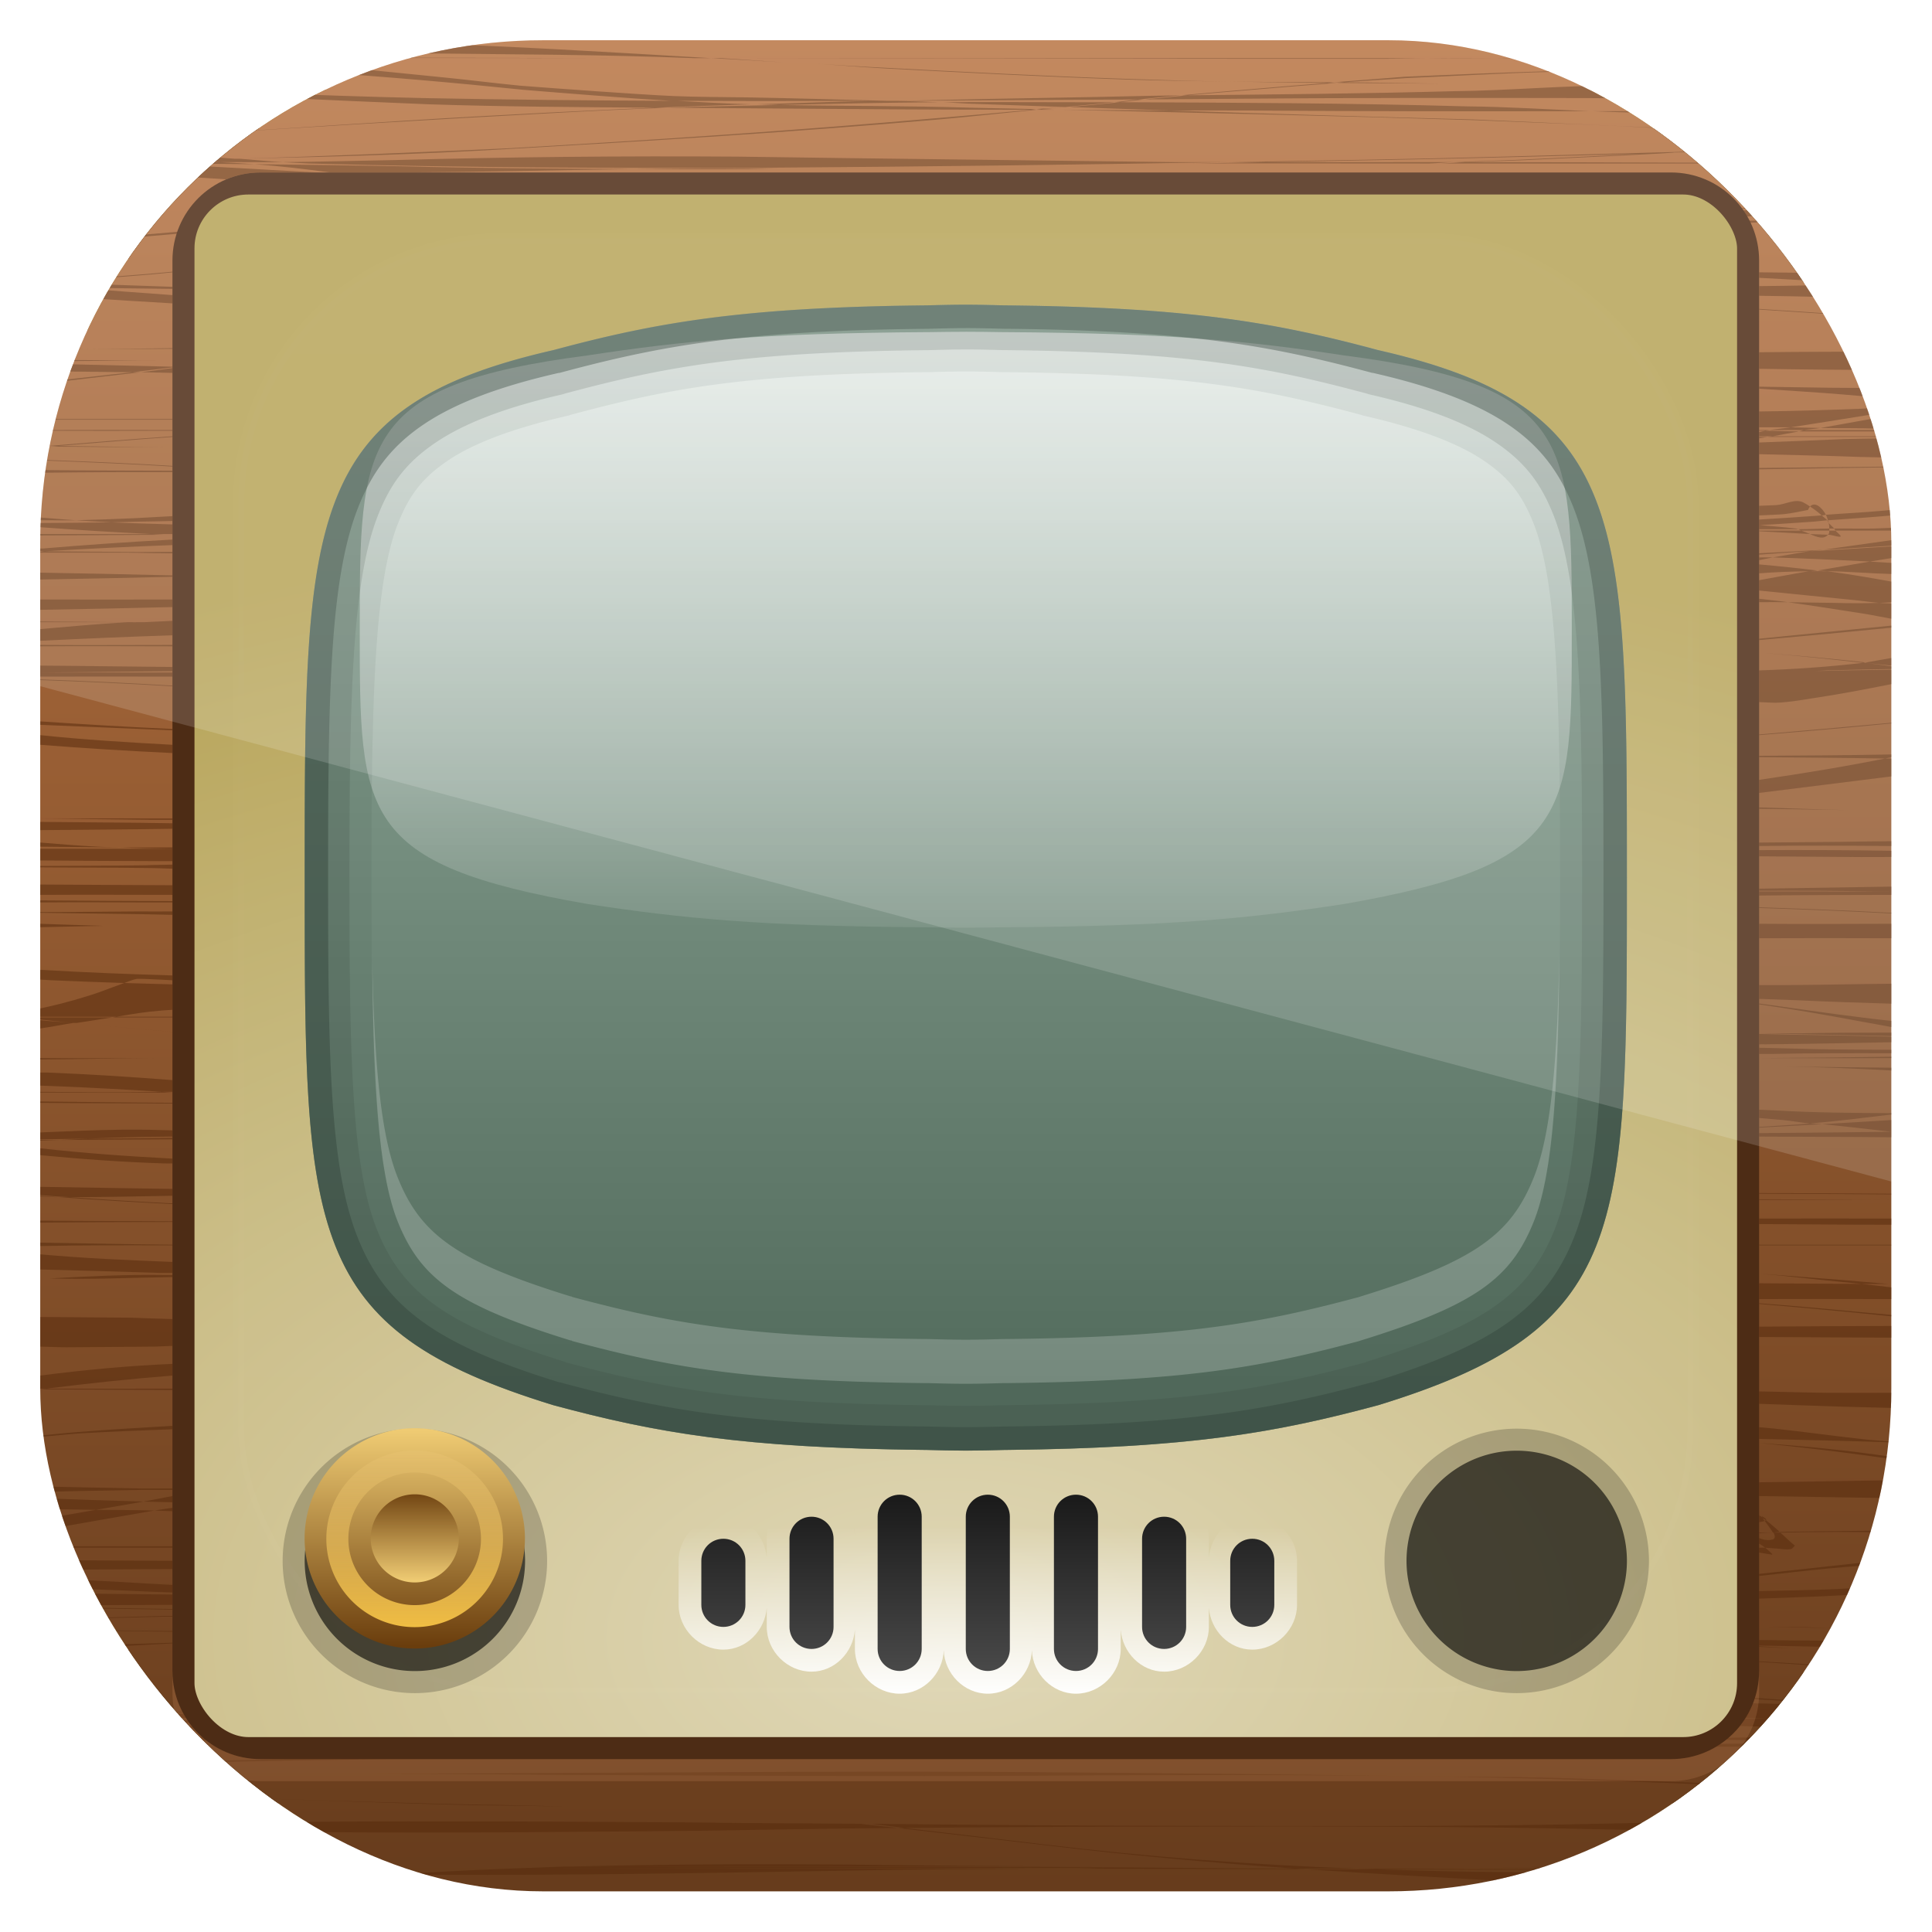 <?xml version="1.0" encoding="UTF-8" standalone="no"?>
<!-- Created with Inkscape (http://www.inkscape.org/) -->
<svg id="svg11037" xmlns:rdf="http://www.w3.org/1999/02/22-rdf-syntax-ns#" xmlns="http://www.w3.org/2000/svg" height="96" width="96" version="1.1" xmlns:cc="http://creativecommons.org/ns#" xmlns:xlink="http://www.w3.org/1999/xlink" xmlns:dc="http://purl.org/dc/elements/1.1/">
 <defs id="defs11039">
  <radialGradient id="radialGradient3205" gradientUnits="userSpaceOnUse" cy="78.287" cx="47.098" gradientTransform="matrix(2.206 0 -1.5668e-8 1.312 -56.813 -24.219)" r="38.957">
   <stop id="stop3226" style="stop-color:#e0d8b8" offset="0"/>
   <stop id="stop3228" style="stop-color:#b6a357" offset="1"/>
  </radialGradient>
  <linearGradient id="linearGradient2881" y2="138.66" gradientUnits="userSpaceOnUse" x2="48" y1="20.221" x1="48">
   <stop id="stop3739-7" style="stop-color:#fff" offset="0"/>
   <stop id="stop3741-9" style="stop-color:#fff;stop-opacity:0" offset="1"/>
  </linearGradient>
  <clipPath id="clipPath3613-2">
   <rect id="rect3615-7" style="fill:#fff" rx="6" ry="6" height="84" width="84" y="6" x="6"/>
  </clipPath>
  <filter id="filter3794-6" height="1.384" width="1.384" color-interpolation-filters="sRGB" y="-.192" x="-.192">
   <feGaussianBlur id="feGaussianBlur3796-2" stdDeviation="5.28"/>
  </filter>
  <clipPath id="clipPath3837">
   <path id="path3839" style="fill:url(#radialGradient3841)" d="m14 108.25c-3.242 0-5.844 2.768-5.844 6.188v66.156c0 3.42 2.601 6.188 5.844 6.188h66.188c3.242 0 5.875-2.768 5.875-6.188v-66.156c0-3.42-2.633-6.188-5.875-6.188h-66.188zm34 9.75c0.605 0 1.193 0.015 1.781 0.031 0.014 0 0.048-0 0.062 0 8.345 0.089 12.216 0.779 16.875 2.031 11.301 2.57 11.281 7.6 11.281 23.94 0 16.16 0.03 20.465-11.281 23.938-4.659 1.253-8.53 1.942-16.875 2.031-0.014 0-0.048-0-0.062 0-0.589 0.01-1.177 0.03-1.782 0.03-0.605 0-1.193-0.015-1.781-0.031-0.014-0-0.048 0-0.062 0-8.345-0.089-12.216-0.779-16.875-2.031-11.311-3.47-11.281-7.78-11.281-23.94 0-16.338-0.02-21.366 11.281-23.938 4.659-1.253 8.53-1.942 16.875-2.031 0.014-0 0.048 0 0.062 0 0.589-0.01 1.177-0.03 1.782-0.03z"/>
  </clipPath>
  <filter id="filter3847" height="1.388" width="1.336" color-interpolation-filters="sRGB" y="-.194" x="-.168">
   <feGaussianBlur id="feGaussianBlur3849" stdDeviation="4.2"/>
  </filter>
  <linearGradient id="linearGradient3322" y2="20" gradientUnits="userSpaceOnUse" x2="59.237" gradientTransform="matrix(.624 0 0 .626 8.094 7.708)" y1="94.69" x1="59.237">
   <stop id="stop3779" style="stop-color:#536c5d" offset="0"/>
   <stop id="stop3781" style="stop-color:#93ac9d" offset="1"/>
  </linearGradient>
  <linearGradient id="linearGradient3319" y2="77.29" xlink:href="#linearGradient3737-7" gradientUnits="userSpaceOnUse" x2="48.714" gradientTransform="matrix(.917 0 0 .52 4 9.869)" y1="16.321" x1="48.714"/>
  <linearGradient id="linearGradient3737-7">
   <stop id="stop3739-2" style="stop-color:#fff" offset="0"/>
   <stop id="stop3741-7" style="stop-color:#fff;stop-opacity:0" offset="1"/>
  </linearGradient>
  <linearGradient id="linearGradient3312" y2="73.448" xlink:href="#linearGradient3737-7" gradientUnits="userSpaceOnUse" x2="49.385" y1="81.177" x1="49.385"/>
  <linearGradient id="linearGradient3262" y2="79.84" xlink:href="#linearGradient3948" gradientUnits="userSpaceOnUse" x2="48.179" y1="72.25" x1="48.179"/>
  <linearGradient id="linearGradient3948">
   <stop id="stop3950" style="stop-color:#1b1b1b" offset="0"/>
   <stop id="stop3952" style="stop-color:#484848" offset="1"/>
  </linearGradient>
  <linearGradient id="linearGradient3264" y2="79.84" xlink:href="#linearGradient3948" gradientUnits="userSpaceOnUse" x2="48.179" gradientTransform="translate(1)" y1="72.25" x1="48.179"/>
  <linearGradient id="linearGradient3266" y2="79.84" xlink:href="#linearGradient3948" gradientUnits="userSpaceOnUse" x2="48.179" gradientTransform="translate(2)" y1="72.25" x1="48.179"/>
  <linearGradient id="linearGradient3268" y2="79.84" xlink:href="#linearGradient3948" gradientUnits="userSpaceOnUse" x2="48.179" gradientTransform="translate(-1)" y1="72.25" x1="48.179"/>
  <linearGradient id="linearGradient3270" y2="79.84" xlink:href="#linearGradient3948" gradientUnits="userSpaceOnUse" x2="48.179" gradientTransform="translate(3)" y1="72.25" x1="48.179"/>
  <linearGradient id="linearGradient3272" y2="79.84" xlink:href="#linearGradient3948" gradientUnits="userSpaceOnUse" x2="48.179" gradientTransform="translate(-2)" y1="72.25" x1="48.179"/>
  <linearGradient id="linearGradient3274" y2="79.84" xlink:href="#linearGradient3948" gradientUnits="userSpaceOnUse" x2="48.179" gradientTransform="translate(4)" y1="72.25" x1="48.179"/>
  <linearGradient id="linearGradient3278" y2="108.68" xlink:href="#linearGradient3237" gradientUnits="userSpaceOnUse" x2="26.36" y1="103.13" x1="26.36"/>
  <linearGradient id="linearGradient3237">
   <stop id="stop3239" style="stop-color:#6a3d0d" offset="0"/>
   <stop id="stop3241" style="stop-color:#efcb73" offset="1"/>
  </linearGradient>
  <linearGradient id="linearGradient3280" y2="99.666" xlink:href="#linearGradient3237" gradientUnits="userSpaceOnUse" x2="26.36" y1="112.61" x1="26.36"/>
  <linearGradient id="linearGradient3282" y2="106.14" xlink:href="#linearGradient3767" gradientUnits="userSpaceOnUse" x2="35.109" y1="106.14" x1="21.026"/>
  <linearGradient id="linearGradient3767">
   <stop id="stop3769" style="stop-color:#f1be43" offset="0"/>
   <stop id="stop3771" style="stop-color:#ebcb8b;stop-opacity:0" offset="1"/>
  </linearGradient>
  <linearGradient id="linearGradient3668" y2="5.988" gradientUnits="userSpaceOnUse" x2="48" y1="90" x1="48">
   <stop id="stop3672" style="stop-color:#673c1c" offset="0"/>
   <stop id="stop3674" style="stop-color:#b87443" offset="1"/>
  </linearGradient>
  <clipPath id="clipPath3248" clipPathUnits="userSpaceOnUse">
   <rect id="rect3250" style="fill:url(#linearGradient3252)" rx="22.826" ry="22.826" height="84" width="84" y="6" x="6"/>
  </clipPath>
  <linearGradient id="linearGradient3252" y2="1046.1" gradientUnits="userSpaceOnUse" x2="48" gradientTransform="matrix(1.05 0 0 1.05 -2.4 -1006.6)" y1="962.62" x1="48">
   <stop id="stop3797" style="stop-color:#13a6fd" offset="0"/>
   <stop id="stop3799" style="stop-color:#2975b6" offset="1"/>
  </linearGradient>
  <clipPath id="clipPath3009" clipPathUnits="userSpaceOnUse">
   <path id="path3011" style="opacity:.15;fill:#fff" d="m-2 956.36h-96v33.562l96 25.687v-59.25z"/>
  </clipPath>
 </defs>
 <g id="layer1" transform="translate(0 -956.36)">
  <g id="g3325" clip-path="url(#clipPath3248)" transform="matrix(1.095 0 0 1.095 -4.571 951.79)">
   <g id="layer3">
    <rect id="rect3461" style="fill:url(#radialGradient3205)" rx="5.853" ry="6.173" height="78.516" width="77.915" y="8.254" x="8.141"/>
   </g>
   <g id="layer4">
    <rect id="rect3171" style="opacity:.1;filter:url(#filter3794-6);stroke:#fff;stroke-linecap:round;stroke-width:.5;fill:url(#linearGradient2881)" clip-path="url(#clipPath3613-2)" rx="12" ry="12" height="66" width="66" y="15" x="15"/>
   </g>
   <path id="path3826" style="filter:url(#filter3847);fill:#fff" d="m48 118c-0.605 0-1.193 0.015-1.781 0.031-0.014 0-0.048-0-0.062 0-8.345 0.089-12.216 0.779-16.875 2.031-11.301 2.57-11.281 7.6-11.281 23.94 0 16.16-0.03 20.465 11.281 23.938 4.659 1.253 8.53 1.942 16.875 2.031 0.014 0 0.048-0 0.062 0 0.589 0.02 1.177 0.03 1.782 0.03 0.605 0 1.193-0.015 1.781-0.031 0.014-0 0.048 0 0.062 0 8.345-0.089 12.216-0.779 16.875-2.031 11.311-3.47 11.281-7.78 11.281-23.94 0-16.338 0.02-21.366-11.281-23.938-4.659-1.253-8.53-1.942-16.875-2.031-0.014-0-0.048 0-0.062 0-0.589-0.02-1.177-0.03-1.782-0.03z" clip-path="url(#clipPath3837)" transform="translate(0,-100)"/>
   <path id="rect3202" style="fill:url(#linearGradient3322)" d="m48 18c-0.605 0-1.193 0.015-1.781 0.031-0.014 0-0.048-0-0.062 0-8.345 0.089-12.216 0.779-16.875 2.031-11.301 2.572-11.281 7.6-11.281 23.938 0 16.16-0.03 20.465 11.281 23.938 4.659 1.253 8.53 1.942 16.875 2.031 0.014 0 0.048-0 0.062 0 0.589 0.016 1.177 0.031 1.782 0.031 0.605 0 1.193-0.015 1.781-0.031 0.014-0 0.048 0 0.062 0 8.345-0.089 12.216-0.779 16.875-2.031 11.311-3.473 11.281-7.778 11.281-23.938 0-16.338 0.02-21.366-11.281-23.938-4.659-1.253-8.53-1.942-16.875-2.031-0.014-0-0.048 0-0.062 0-0.588-0.016-1.176-0.031-1.781-0.031z"/>
   <path id="path3902" style="opacity:.8;fill:url(#linearGradient3319)" d="m48 19.229c-0.554 0-1.093 0.008-1.633 0.016-0.013 0-0.044-0-0.057 0-7.65 0.046-11.198 0.405-15.469 1.056-10.36 1.337-10.341 3.952-10.341 12.448 0 8.403-0.027 10.643 10.341 12.448 4.271 0.651 7.819 1.01 15.469 1.056 0.013 0 0.044-0 0.057 0 0.539 0.009 1.079 0.016 1.633 0.016 0.554 0 1.093-0.008 1.633-0.016 0.013-0 0.044 0 0.057 0 7.65-0.046 11.198-0.405 15.469-1.056 10.368-1.805 10.341-4.044 10.341-12.448 0-8.496 0.019-11.111-10.341-12.448-4.271-0.651-7.819-1.01-15.469-1.056-0.013-0-0.044 0-0.057 0-0.54-0.009-1.079-0.017-1.633-0.017z"/>
   <path id="path3813" style="opacity:.1;fill:#37483e" d="m48 18c-0.605 0-1.193 0.015-1.781 0.031-0.014 0-0.048-0-0.062 0-8.345 0.089-12.216 0.779-16.875 2.031-11.301 2.572-11.281 7.6-11.281 23.938 0 16.16-0.03 20.465 11.281 23.938 4.659 1.253 8.53 1.942 16.875 2.031 0.014 0 0.048-0 0.062 0 0.589 0.016 1.177 0.031 1.782 0.031 0.605 0 1.193-0.015 1.781-0.031 0.014-0 0.048 0 0.062 0 8.345-0.089 12.216-0.779 16.875-2.031 11.311-3.473 11.281-7.778 11.281-23.938 0-16.338 0.02-21.366-11.281-23.938-4.659-1.253-8.53-1.942-16.875-2.031-0.014-0-0.048 0-0.062 0-0.588-0.016-1.176-0.031-1.781-0.031zm0 3.031c0.555 0 1.104 0.015 1.688 0.031a3.029 3.029 0 0 0 0.062 0c0.107 0.001 0.143 0.001 0.062 0 8.188 0.087 11.603 0.722 16.125 1.938a3.029 3.029 0 0 0 0.094 0.031c2.617 0.595 4.38 1.295 5.5 2.062s1.729 1.535 2.25 2.875c1.042 2.681 1.188 7.861 1.188 16.031 0 8.082-0.155 13.001-1.188 15.594-1.024 2.571-2.628 3.793-7.844 5.406-0.032 0.009-0.061 0.023-0.094 0.031-4.474 1.199-7.902 1.82-16.031 1.906 0.081-0.001 0.045-0.001-0.062 0a3.029 3.029 0 0 0 -0.062 0c-0.584 0.016-1.133 0.031-1.688 0.031-0.555 0-1.104-0.015-1.688-0.031a3.029 3.029 0 0 0 -0.062 0c-0.107-0.001-0.143-0.001-0.062 0-8.13-0.085-11.558-0.706-16.032-1.905-0.03-0.009-0.032-0.022-0.062-0.031-0.01-0.003-0.021 0.003-0.032 0-5.215-1.613-6.819-2.835-7.843-5.406-1.033-2.593-1.188-7.512-1.188-15.594 0-8.17 0.145-13.351 1.188-16.031 0.521-1.34 1.131-2.107 2.25-2.875s2.883-1.467 5.5-2.062a3.029 3.029 0 0 0 0.094 -0.032c4.522-1.216 7.936-1.85 16.125-1.938-0.081 0.001-0.045 0.001 0.062 0a3.029 3.029 0 0 0 0.062 0c0.584-0.016 1.133-0.031 1.688-0.031z"/>
   <path id="path3806" style="opacity:.2;fill:#37483e" d="m48 18c-0.605 0-1.193 0.015-1.781 0.031-0.014 0-0.048-0-0.062 0-8.345 0.089-12.216 0.779-16.875 2.031-11.301 2.572-11.281 7.6-11.281 23.938 0 16.16-0.03 20.465 11.281 23.938 4.659 1.253 8.53 1.942 16.875 2.031 0.014 0 0.048-0 0.062 0 0.589 0.016 1.177 0.031 1.782 0.031 0.605 0 1.193-0.015 1.781-0.031 0.014-0 0.048 0 0.062 0 8.345-0.089 12.216-0.779 16.875-2.031 11.311-3.473 11.281-7.778 11.281-23.938 0-16.338 0.02-21.366-11.281-23.938-4.659-1.253-8.53-1.942-16.875-2.031-0.014-0-0.048 0-0.062 0-0.588-0.016-1.176-0.031-1.781-0.031zm0 2.031c0.571 0 1.133 0.015 1.719 0.031a2.039 2.039 0 0 0 0.031 0c0.077 0.001 0.112 0.001 0.062 0 8.24 0.088 11.808 0.741 16.375 1.969a2.039 2.039 0 0 0 0.094 0.031c2.685 0.611 4.54 1.346 5.812 2.219 1.272 0.872 2.013 1.819 2.594 3.312 1.162 2.988 1.281 8.236 1.281 16.406 0 8.081-0.095 13.07-1.25 15.969-1.149 2.883-3.169 4.345-8.531 6-0.022 0.006-0.04 0.025-0.062 0.031-4.535 1.216-8.113 1.85-16.312 1.938 0.05-0.001 0.014-0.001-0.062 0a2.039 2.039 0 0 0 -0.031 0c-0.588 0.018-1.15 0.033-1.721 0.033-0.571 0-1.133-0.015-1.719-0.031a2.039 2.039 0 0 0 -0.031 0c-0.077-0.001-0.112-0.001-0.062 0-8.2-0.088-11.778-0.722-16.313-1.938-0.029-0.009-0.033-0.022-0.062-0.031-5.363-1.655-7.383-3.117-8.531-6-1.155-2.899-1.25-7.888-1.25-15.969 0-8.17 0.12-13.418 1.281-16.406 0.581-1.494 1.321-2.44 2.594-3.312 1.272-0.872 3.127-1.608 5.812-2.219a2.039 2.039 0 0 0 0.094 -0.031c4.566-1.228 8.135-1.881 16.375-1.969-0.05 0.001-0.014 0.001 0.062 0a2.039 2.039 0 0 0 0.031 0c0.585-0.017 1.147-0.032 1.718-0.032z"/>
   <path id="path3799" style="opacity:.5;fill:#37483e" d="m48 18c-0.605 0-1.193 0.015-1.781 0.031-0.014 0-0.048-0-0.062 0-8.345 0.089-12.216 0.779-16.875 2.031-11.301 2.572-11.281 7.6-11.281 23.938 0 16.16-0.03 20.465 11.281 23.938 4.659 1.253 8.53 1.942 16.875 2.031 0.014 0 0.048-0 0.062 0 0.589 0.016 1.177 0.031 1.782 0.031 0.605 0 1.193-0.015 1.781-0.031 0.014-0 0.048 0 0.062 0 8.345-0.089 12.216-0.779 16.875-2.031 11.311-3.473 11.281-7.778 11.281-23.938 0-16.338 0.02-21.366-11.281-23.938-4.659-1.253-8.53-1.942-16.875-2.031-0.014-0-0.048 0-0.062 0-0.588-0.016-1.176-0.031-1.781-0.031zm0 1.062c0.587 0 1.163 0.015 1.75 0.031a1.07 1.07 0 0 0 0.031 0c0.047 0 0.082 0 0.062 0 8.29 0.088 11.983 0.76 16.594 2a1.07 1.07 0 0 0 0.031 0c2.752 0.626 4.765 1.4 6.188 2.375 1.422 0.975 2.298 2.137 2.938 3.781 1.278 3.289 1.344 8.581 1.344 16.75 0 8.081-0.069 13.145-1.344 16.344-1.272 3.193-3.643 4.866-9.156 6.562-0.01 0.003-0.021-0.003-0.031 0-4.596 1.234-8.29 1.912-16.562 2 0.019-0-0.015-0-0.062 0a1.07 1.07 0 0 0 -0.031 0c-0.587 0.016-1.163 0.031-1.75 0.031-0.587 0-1.163-0.015-1.75-0.031a1.07 1.07 0 0 0 -0.031 0c-0.047-0-0.082-0-0.062 0-8.272-0.088-11.966-0.765-16.562-2-0.01-0.003-0.021 0.003-0.031 0-5.514-1.696-7.884-3.37-9.156-6.562-1.277-3.197-1.347-8.262-1.347-16.342 0-8.169 0.065-13.461 1.344-16.75 0.639-1.644 1.515-2.806 2.938-3.781 1.422-0.975 3.436-1.749 6.188-2.375a1.07 1.07 0 0 0 0.031 0c4.61-1.24 8.304-1.912 16.594-2-0.019 0 0.015 0 0.062 0a1.07 1.07 0 0 0 0.031 0c0.588-0.016 1.164-0.032 1.751-0.032z"/>
   <path id="path3914" style="opacity:.2;fill:#fff" d="m21.062 47.469c0.057 5.974 0.288 9.945 1.156 12.125 1.024 2.57 2.628 3.794 7.844 5.406 0.01 0.003 0.021-0.003 0.031 0 0.03 0.009 0.032 0.022 0.062 0.031 4.473 1.199 7.902 1.82 16.031 1.906-0.081-0.001-0.045-0.001 0.062 0a3.032 3.032 0 0 1 0.062 0c0.584 0.016 1.133 0.031 1.688 0.031 0.555 0 1.104-0.015 1.688-0.031a3.032 3.032 0 0 1 0.062 0c0.107-0.001 0.143-0.001 0.062 0 8.13-0.087 11.558-0.708 16.031-1.906 0.032-0.009 0.061-0.023 0.094-0.031 5.215-1.613 6.82-2.836 7.844-5.406 0.869-2.18 1.1-6.151 1.156-12.125-0.092 4.915-0.382 8.181-1.156 10.125-1.024 2.57-2.628 3.794-7.844 5.406-0.032 0.009-0.061 0.023-0.094 0.031-4.473 1.199-7.902 1.82-16.031 1.906 0.081-0.001 0.045-0.001-0.062 0a3.032 3.032 0 0 0 -0.062 0c-0.584 0.016-1.133 0.031-1.688 0.031-0.555 0-1.104-0.015-1.688-0.031a3.032 3.032 0 0 0 -0.062 0c-0.107-0.001-0.143-0.001-0.062 0-8.13-0.086-11.558-0.707-16.032-1.906-0.03-0.009-0.032-0.022-0.062-0.031-0.01-0.003-0.021 0.003-0.032 0-5.215-1.613-6.819-2.836-7.843-5.406-0.775-1.944-1.064-5.21-1.157-10.125z"/>
   <path id="path4097" style="fill:url(#linearGradient3312)" d="m45 70.969c-1.1 0-2.031 0.931-2.031 2.031v0.875c-0.078-1.033-0.919-1.906-1.969-1.906-1.1 0-2.031 0.931-2.031 2.031v0.875c-0.078-1.033-0.919-1.906-1.969-1.906-1.1 0-2.031 0.931-2.031 2.031v2c0 1.1 0.931 2.031 2.031 2.031 1.05 0 1.891-0.873 1.969-1.906v0.875c0 1.1 0.931 2.031 2.031 2.031 1.05 0 1.891-0.873 1.969-1.906v0.875c0 1.1 0.931 2.031 2.031 2.031 1.075 0 1.96-0.902 2-1.969 0.04 1.067 0.925 1.969 2 1.969s1.96-0.902 2-1.969c0.04 1.067 0.925 1.969 2 1.969 1.1 0 2.031-0.931 2.031-2.031v-0.875c0.078 1.033 0.918 1.906 1.969 1.906 1.1 0 2.031-0.931 2.031-2.031v-0.875c0.078 1.033 0.918 1.906 1.969 1.906 1.1 0 2.031-0.931 2.031-2.031v-2c0-1.1-0.931-2.031-2.031-2.031-1.05 0-1.891 0.873-1.969 1.906v-0.875c0-1.1-0.931-2.031-2.031-2.031-1.05 0-1.891 0.873-1.969 1.906v-0.875c0-1.1-0.931-2.031-2.031-2.031-1.075 0-1.96 0.902-2 1.969-0.04-1.067-0.925-1.969-2-1.969s-1.96 0.902-2 1.969c-0.04-1.067-0.925-1.969-2-1.969z"/>
   <g id="g4026">
    <path id="path4010" style="fill:url(#linearGradient3262)" d="m45 72c-0.554 0-1 0.446-1 1v6c0 0.554 0.446 1 1 1s1-0.446 1-1v-6c0-0.554-0.446-1-1-1z"/>
    <path id="path4008" style="fill:url(#linearGradient3264)" d="m49 72c-0.554 0-1 0.446-1 1v6c0 0.554 0.446 1 1 1s1-0.446 1-1v-6c0-0.554-0.446-1-1-1z"/>
    <path id="path4006" style="fill:url(#linearGradient3266)" d="m53 72c-0.554 0-1 0.446-1 1v6c0 0.554 0.446 1 1 1s1-0.446 1-1v-6c0-0.554-0.446-1-1-1z"/>
    <path id="path4004" style="fill:url(#linearGradient3268)" d="m41 73c-0.554 0-1 0.446-1 1v4c0 0.554 0.446 1 1 1s1-0.446 1-1v-4c0-0.554-0.446-1-1-1z"/>
    <path id="path4002" style="fill:url(#linearGradient3270)" d="m57 73c-0.554 0-1 0.446-1 1v4c0 0.554 0.446 1 1 1s1-0.446 1-1v-4c0-0.554-0.446-1-1-1z"/>
    <path id="path4000" style="fill:url(#linearGradient3272)" d="m37 74c-0.554 0-1 0.446-1 1v2c0 0.554 0.446 1 1 1s1-0.446 1-1v-2c0-0.554-0.446-1-1-1z"/>
    <path id="rect3933" style="fill:url(#linearGradient3274)" d="m61 74c-0.554 0-1 0.446-1 1v2c0 0.554 0.446 1 1 1s1-0.446 1-1v-2c0-0.554-0.446-1-1-1z"/>
   </g>
   <g id="g3779" transform="translate(0,-1)">
    <path id="path3777" style="opacity:.2" d="m23.865 79.206a5.051 5.051 0 1 1 -10.102 0 5.051 5.051 0 1 1 10.102 0z" transform="matrix(1.188 0 0 1.188 0.65 -18.092)"/>
    <path id="path3775" style="opacity:.6" d="m23.865 79.206a5.051 5.051 0 1 1 -10.102 0 5.051 5.051 0 1 1 10.102 0z" transform="matrix(.99 0 0 .99 4.375 -2.41)"/>
    <path id="path3235" style="stroke:url(#linearGradient3280);stroke-linecap:square;stroke-width:3.962;fill:url(#linearGradient3278)" d="m30.983 106.14a4.622 4.622 0 1 1 -9.245 0 4.622 4.622 0 1 1 9.245 0z" transform="matrix(.757 0 0 .757 3.041 -5.365)"/>
    <path id="path2993" style="stroke:url(#linearGradient3282);stroke-linecap:square;stroke-width:1.317;fill:none" d="m30.983 106.14a4.622 4.622 0 1 1 -9.245 0 4.622 4.622 0 1 1 9.245 0z" transform="matrix(0 -.759 .759 0 -57.569 95.01)"/>
   </g>
   <g id="g3791" transform="translate(50,-1)">
    <path id="path3793" style="opacity:.2" d="m23.865 79.206a5.051 5.051 0 1 1 -10.102 0 5.051 5.051 0 1 1 10.102 0z" transform="matrix(1.188 0 0 1.188 0.65 -18.092)"/>
    <path id="path3795" style="opacity:.6" d="m23.865 79.206a5.051 5.051 0 1 1 -10.102 0 5.051 5.051 0 1 1 10.102 0z" transform="matrix(.99 0 0 .99 4.375 -2.41)"/>
    <path id="path3797" style="stroke:url(#linearGradient3280);stroke-linecap:square;stroke-width:3.962;fill:url(#linearGradient3278)" d="m30.983 106.14a4.622 4.622 0 1 1 -9.245 0 4.622 4.622 0 1 1 9.245 0z" transform="matrix(.757 0 0 .757 3.041 -5.365)"/>
    <path id="path3800" style="stroke:url(#linearGradient3282);stroke-linecap:square;stroke-width:1.317;fill:none" d="m30.983 106.14a4.622 4.622 0 1 1 -9.245 0 4.622 4.622 0 1 1 9.245 0z" transform="matrix(0 -.759 .759 0 -57.569 95.01)"/>
   </g>
   <g id="layer1-5">
    <g id="g3229">
     <g id="g3204">
      <rect id="rect3682" style="stroke:#4d2c15;stroke-width:3;fill:none" rx="3.946" ry="3.946" height="73" width="73" y="11.5" x="11.5"/>
      <path id="rect2419-2" d="m12 6c-3.324 0-6 2.676-6 6v72c0 3.324 2.676 6 6 6h72c3.324 0 6-2.676 6-6v-72c0-3.324-2.676-6-6-6h-72zm4 6h64c2.216 0 4 1.784 4 4v64c0 2.216-1.784 4-4 4h-64c-2.216 0-4-1.784-4-4v-64c0-2.216 1.784-4 4-4z" style="fill:url(#linearGradient3668)"/>
      <path id="path3313-8" d="m84 89.999c-3.685-0.154-7.377-0.269-11.062-0.438-3.16-0.184-6.31-0.345-9.469-0.562 1.07 0.004 2.117-0.005 3.188 0 1.954 0.062 3.951 0.12 5.906 0.125 1.85 0.011 3.682 0.003 5.531-0.031-1.508-0.036-2.954-0.045-5.344-0.062-2.02-0.015-4.074-0.022-6.094-0.031-0.324-0.01-0.613-0.019-0.938-0.031 2.332 0.01 4.637 0.014 6.969 0.031 1.805 0.013 3.633 0.04 5.438 0.031-2.299-0.038-4.606-0.086-6.906-0.094h4.719 5.875c0.309 0 0.597 0.002 0.906 0 0.188-0.008 0.406-0.022 0.594-0.031-0.506-0.004-1.026-0.031-1.531-0.031-1.959-0-3.916 0-5.875 0h-2.312c4.216-0.031 8.443-0.113 12.656-0.281 0.475-0.021 0.93-0.037 1.406-0.062-0.036 0.03-0.057 0.064-0.094 0.094-0.106 0.03-0.209 0.057-0.312 0.062-0.62 0.036-1.255 0.062-1.875 0.094-0.739 0.037-1.189 0.065-1.75 0.094 1.253-0.077 2.527-0.123 3.781-0.156-0.058 0.044-0.128 0.114-0.188 0.156-0.09 0.004-0.19-0.002-0.281 0-0.853 0.022-1.678 0.037-2.531 0.031 0.86-0.005 1.702 0.01 2.562 0.031 0.045 0.001 0.08-0.002 0.125 0-0.146 0.098-0.283 0.195-0.438 0.281-2.247-0.084-4.503-0.141-6.75-0.188-0.538 0.015-1.055 0.052-1.594 0.062 1.243 0.033 2.522 0.061 4.406 0.188 1.076 0.072 2.145 0.181 3.219 0.281-0.513 0.207-1.057 0.367-1.625 0.438-0.031 0.004-0.062-0.003-0.094 0-0.062 0.002-0.125-0-0.188 0-0.01 0-0.021 0-0.031 0zm-18.281-1.031c-0.921-0.004-1.861 0.003-2.781 0-3.784-0.266-7.574-0.607-11.344-1.062-0.387-0.045-4.683-0.551-6.688-0.781 0.113-0.001 0.231 0.001 0.344 0 2.177 0.251 5.973 0.707 6.344 0.75 4.696 0.563 9.402 0.918 14.125 1.094zm-20.469-1.844c-0.521-0.06-1.356-0.169-1.531-0.188 4.99 0.046 9.978 0.094 14.969 0.094 7.245 0.016 14.508 0.034 21.75-0.188 2.934-0.037 5.849-0.114 8.781-0.219-0.155 0.287-0.336 0.585-0.531 0.844-2.631-0.082-5.275-0.155-7.906-0.188-7.357-0.214-14.703-0.239-22.062-0.219-4.493 0-8.976 0.023-13.469 0.062zm-0.344 0c-2.945 0.027-5.899 0.072-8.844 0.125-5.789 0.051-11.586 0.12-17.375 0.062-3.215-0.058-6.41-0.201-9.625-0.281-0.687-0.017-1.375-0.018-2.062-0.031-0.009-0.014-0.023-0.049-0.031-0.062 0.672 0.006 1.327 0.033 2 0.031 3.111-0.008 6.233-0.087 9.344-0.125 5.81-0.042 11.627-0.012 17.438 0.031 2.503 0.041 4.997 0.038 7.5 0.062 0.06 0.006 0.158 0.025 0.219 0.031 0.083 0.008 1.004 0.107 1.438 0.156zm18.031 1.844c0.174 0.012 0.358 0.019 0.531 0.031-3.513-0.013-7.05-0.023-10.562-0.031 0.468-0.002 0.938-0.03 1.406-0.031-8.71-0-17.415 0-26.125 0 0.528-0.018 1.034-0.048 1.562-0.062h0.312c7.604 0.001 15.24 0.017 22.844 0.031 3.35 0.008 6.681 0.051 10.031 0.062zm-32.875-0.094c4.095-0.105 8.216-0.121 12.312-0.094 3.942 0.054 7.87 0.083 11.812 0.094h-24.125zm-1.875 0.062c7.777 0.001 15.535 0.018 23.312 0.031-2.974 0.02-5.933 0.032-8.906 0.094-6.349 0.109-12.712 0.219-19.062 0.188-2.323 0.03-4.653 0.054-6.969 0.094 2.291-0.04 4.581-0.11 6.875-0.188 1.575-0.097 3.174-0.164 4.75-0.219zm-11.625 0.406c-1.919 0.033-3.825 0.085-5.75 0.094-0.342 0.001-0.69 0-1.031 0-0.03-0.014-0.064-0.017-0.094-0.031 2.294-0.013 4.585-0.023 6.875-0.062zm-7.562-0.312c-0.045-0.029-0.081-0.064-0.125-0.094 3.329 0.004 6.64-0.001 9.969 0-3.288-0.009-6.557 0.043-9.844 0.094zm-0.188-0.156c-0.038-0.027-0.087-0.035-0.125-0.062 1.692 0.025 3.373 0.045 5.062 0.062-1.646-0.001-3.292-0.002-4.938 0zm21.125-2.719c-1.401-0.031-2.816-0.049-4.219-0.062-3.257-0.074-6.523-0.207-9.781-0.312 3.239 0.108 6.477 0.207 9.719 0.281 1.428 0.013 2.848 0.054 4.281 0.094zm-14-0.375c-1.774-0.058-3.541-0.083-5.312-0.156-3.38-0.141-3.835-0.187-4.344-0.219 3.225 0.156 6.432 0.267 9.656 0.375zm73.688-0.062c-5-0.508-10.043-0.661-15.062-0.812-1.891-0.049-3.796-0.1-5.688-0.125 1.886 0.029 3.771 0.019 5.656 0.062 5.056 0.152 10.136 0.357 15.188 0.625-0.026 0.083-0.065 0.169-0.094 0.25zm-20.906-0.938c-5.735-0.075-11.484-0.062-17.219-0.031-7.148 0.058-14.289-0.009-21.438-0.031-3.002-0.021-6.001-0.055-9-0.062 2.965-0.007 5.941-0.007 8.906-0.031 7.137-0.029 14.27-0.091 21.406-0.031 5.777 0.043 11.566 0.099 17.344 0.188zm-62.595-0.062c-0.006-0.036 0.006-0.057 0-0.094 2.984 0.027 5.955 0.057 8.938 0.062-2.978 0.005-5.957 0.003-8.938 0.031zm-0.062-0.344c-0.002-0.015 0.002-0.048 0-0.062 3.744-0.147 7.497-0.244 11.25-0.312h4.375c-5.21 0.068-10.421 0.171-15.625 0.375zm83.938-0.844c-1.867-0.056-3.726-0.094-5.594-0.094-0.791-0.005-1.583 0.003-2.375 0 0.071-0.042 0.15-0.079 0.219-0.125 0.01-0 0.021 0 0.031 0 0.667-0.005 1.333-0.025 2-0.031 1.111-0.013 2.233-0.043 3.344-0.062 0.791 0.025 1.584 0.089 2.375 0.125v0.188zm-2.375-0.312c-1.713-0.054-3.412-0.076-5.125-0.094 0.035-0.028 0.06-0.065 0.094-0.094 2.458-0.033 4.918-0.069 7.375-0.219 0.007 0.001 0.024-0.001 0.031 0v0.344c-0.79 0.023-1.584 0.049-2.375 0.062zm-81.625-0.032v-0.031c0.053 0 0.103-0 0.156 0 1.347 0.034 2.692-0.035 4.031-0.156 1.053 0.003 2.104-0.002 3.156 0 0.068 0.06 0.147 0.101 0.219 0.156-2.497 0.002-5.005 0.02-7.5 0.031-0.023 0-0.04-0-0.062 0zm4.188-0.188c-1.395-0.004-2.792 0.006-4.188 0v-0.438c2.288-0.017 4.584-0.028 6.875-0.062 0.057 0.071 0.095 0.152 0.156 0.219-0.947 0.087-1.897 0.195-2.844 0.281zm78.156-0.312c-1.125-0.055-2.921-0.088-4.719-0.125 1.091 0.024 2.159 0.045 3.25 0.062 0.49 0.024 0.979 0.031 1.469 0.062zm-1.469-0.062c-1.244-0.062-2.504-0.093-3.75-0.125 0.089-0.111 0.173-0.223 0.25-0.344 0.354 0 0.709 0.002 1.062 0 0.415 0.013 0.835 0.01 1.25 0.031 0.763 0.038 1.52 0.102 2.281 0.156 0.677 0.043 1.355 0.099 2.031 0.156v0.125c-0.572 0.001-1.147 0.006-1.719 0-0.47-0.005-0.936 0.007-1.406 0zm-2.438-0.469c-0.355-0.011-0.707-0.024-1.062-0.031 0.129-0.207 0.254-0.426 0.344-0.656 0.459 0.01 0.916 0.012 1.375 0.031 0.758 0.032 1.556 0.079 2.312 0.125 0.71 0.039 1.416 0.103 2.125 0.156-0.736-0.107-1.46-0.185-2.094-0.25-1.211-0.125-2.437-0.181-3.656-0.25 0.006-0.019-0.006-0.043 0-0.062 1.209 0.083 2.423 0.179 3.625 0.25 1.454 0.086 1.973 0.099 2.594 0.125v0.562c-1.855-0.004-3.708-0.01-5.562 0zm-71.656 0.188c-2.262-0.026-4.524-0.046-6.782-0.062 2.223 0.002 4.462-0.008 6.688-0.031 0.025 0.037 0.068 0.058 0.094 0.094zm-6.782-0.124v-0.157c1.002 0.008 1.998 0.02 3 0.031-1.003 0.047-1.997 0.08-3 0.125zm3-0.125c1.167-0.055 2.333-0.103 3.5-0.156 0.036 0.065 0.086 0.125 0.125 0.188-1.209-0.016-2.42-0.018-3.625-0.031zm-3-0.188v-0.031c1.607 0.024 3.208 0.014 4.812 0-1.607 0.008-3.205 0.041-4.812 0.031zm4.812-0.031c0.552-0.005 1.104-0.026 1.656-0.031 0.004 0.008-0.004 0.023 0 0.031-0.552-0.002-1.103-0.003-1.656 0zm79.188-1.845c-1.997-0.174-3.996-0.319-6-0.438v-0.031c1.007 0.059 2.025 0.115 3.031 0.188 1.302 0.094 2.073 0.173 2.969 0.25v0.031zm0-0.625c-0.684-0.076-1.346-0.154-2.031-0.219 0.684 0.062 1.347 0.12 2.031 0.188v0.031zm-84-0.312v-0.219c1.996-0.035 4-0.09 6-0.156v0.031c-2.001 0.103-4.006 0.225-6 0.344zm79.875-0.094c-0.629-0.048-1.253-0.059-1.875-0.093v-0.031c0.625 0.042 1.252 0.076 1.875 0.125zm4.125-0.03c-2-0.048-4-0.079-6-0.125v-0.25c2.006 0.033 3.997 0.033 6 0.031v0.344zm-78-0.75c-1.244-0.018-2.868-0.037-6-0.094v-0.031c1.696 0.04 3.883 0.075 6 0.094v0.031zm78-0.094c-0.708-0.027-1.416-0.046-2.125-0.062 0.707 0.018 1.418 0.019 2.125 0.031v0.031zm-2.5-0.062c-1.034-0.022-2.06-0.058-3.094-0.062 0.408 0.003 0.823-0.004 1.219 0 0.617 0.007 1.258 0.047 1.875 0.062zm-81.5-0.375v-0.031c1.709-0.053 3.409-0.094 5.688-0.156 0.104-0.002 0.208 0.002 0.312 0v0.031c-0.094 0.002-0.188-0.002-0.281 0-1.908 0.051-3.811 0.094-5.719 0.155zm6-0.469c-2.001-0.03-4.002-0.066-6-0.094v-0.031c2.002 0.027 4.001 0.058 6 0.094v0.031zm-6-0.188v-0.562c1.996 0.02 3.999 0.039 6 0.062v0.469c-1.89 0.003-3.768 0.017-5.656 0.031-0.121-0-0.223-0-0.344 0zm78-0.312v-0.344c1.187-0.029 2.375-0.041 3.562-0.094 0.985-0.05 1.696-0.118 2.438-0.156v0.281c-0.725 0.05-1.462 0.108-2.188 0.156-1.271 0.075-2.542 0.107-3.812 0.156zm-72-0.281c-0.292-0.013-0.584-0.018-0.875-0.031-1.7-0.081-3.425-0.14-5.125-0.188v-0.438c1.606 0.072 3.208 0.148 4.812 0.25 0.397 0.024 0.791 0.038 1.188 0.062v0.344zm72-0.75v-0.094c1.999-0.216 4-0.435 6-0.656v0.188c-0.941 0.075-1.873 0.129-2.812 0.219-1.065 0.101-2.125 0.228-3.188 0.344zm-78-0.281v-0.438c0.181 0.002 0.35-0.002 0.531 0 1.822 0.017 3.646 0.022 5.469 0.031v0.375c-1.688 0.009-3.375 0.017-5.062 0.031-0.31 0.004-0.628-0.003-0.938 0zm78.594-0.688c-0.066 0.001-0.307-0.053-0.406-0.062-0.063-0.006-0.125-0.023-0.188-0.031v-0.219c0.095-0.002 0.19-0.004 0.281 0 0.107 0.083 0.209 0.193 0.312 0.281 0.006 0.006-0.003 0.027 0 0.031zm-0.312-0.312c-0.09-0.07-0.187-0.128-0.282-0.188v-0.25c0.208 0.083 0.42 0.123 0.625 0.062 0.123-0.037 0.096-0.192 0.031-0.312 0.105-0.003 0.207 0.002 0.312 0 0.209 0.194 0.437 0.416 0.656 0.594-0.061 0.056-0.107 0.143-0.188 0.156-0.244 0.04-0.472-0.022-0.719-0.031-0.141-0.006-0.297-0.024-0.438-0.031zm0.688-0.688c-0.016-0.015-0.016-0.017-0.031-0.031 0.024-0.001 0.07 0.001 0.094 0 1.547-0.035 3.078-0.034 4.625-0.062 0.113-0.002 0.231 0.002 0.344 0v0.094c-1.672-0.04-3.357-0.036-5.031 0zm-0.031-0.031c-0.069 0.001-0.2 0.027-0.281 0.031-0.01 0-0.021-0-0.031 0-0.097-0.166-0.238-0.348-0.375-0.531 0.013-0.008 0.053-0.022 0.062-0.031 0.217 0.174 0.418 0.34 0.625 0.531zm-0.625-0.531c-0.042-0.034-0.113-0.061-0.156-0.094 0.022 0.036 0.064 0.085 0.094 0.125-0.053 0.034-0.165 0.04-0.25 0.062v-0.312c0.051 0.034 0.109 0.058 0.156 0.094-0.007-0.012-0.025-0.051-0.031-0.062 0.062 0.051 0.247 0.134 0.188 0.188zm0.312 0.562c-0.207 0.005-0.416 0.025-0.625 0.031v-0.031c0.221 0.003 0.452 0.005 0.625 0zm-78.626 0.687v-0.062c2.001 0 4-0.006 6 0v0.062c-2 0-4.001 0-6 0zm0-0.781v-0.5c0.845-0.143 1.687-0.29 2.531-0.438 0.882 0.006 1.774 0.008 2.656 0.031-1.728 0.305-3.459 0.6-5.187 0.906zm5.188-0.906c0.27-0.048 0.542-0.081 0.812-0.125v0.156c-0.271-0.01-0.542-0.024-0.812-0.031zm-2.657-0.032c-0.844-0.006-1.687-0.035-2.531-0.031v-0.5c1.561 0.063 3.126 0.115 4.688 0.156-0.717 0.13-1.439 0.25-2.156 0.375zm2.156-0.375c0.437-0.079 0.874-0.167 1.312-0.25v0.281c-0.438-0.006-0.876-0.02-1.312-0.031zm79.313-0.156c-2-0.027-4-0.065-6-0.094v-0.625c1.998-0.025 3.995-0.062 6-0.094v0.812zm-84-0.281v-0.25c1.53 0.032 3.064 0.069 4.594 0.094 0.471 0.002 0.939 0.001 1.406 0v0.062c-0.447-0.001-0.895-0.002-1.344 0-2.388 0.044-3.451 0.06-4.656 0.094zm84-1.5c-0.157-0.024-0.312-0.037-0.469-0.062-1.843-0.256-3.681-0.482-5.531-0.657 2.011 0.135 4.008 0.328 6 0.625v0.094zm0-0.75c-2-0.07-4-0.108-6-0.156v-0.531c0.229 0.022 0.458 0.038 0.688 0.062 1.398 0.151 2.789 0.347 4.188 0.5 0.375 0.037 0.75 0.057 1.125 0.094v0.031zm-84-0.25v-0.062c0.567-0.044 0.939-0.095 1.719-0.156 1.429-0.117 2.85-0.195 4.281-0.282v0.156c-1.411 0.051-2.809 0.106-4.219 0.188-0.597 0.041-1.184 0.114-1.781 0.156zm84-1.312c-0.798-0.02-1.608-0.041-2.406-0.062-1.2-0.037-2.396-0.085-3.594-0.125v-0.562c1.032 0.015 2.064 0.053 3.094 0.062 0.966 0.009 1.941 0 2.906 0v0.688zm-78-0.812c-2-0.005-4-0.026-6-0.031 0.09-0.011 0.191-0.02 0.281-0.031 1.906 0.005 3.812 0.002 5.719 0v0.062zm-5.719-0.062c-0.09-0-0.191 0-0.281 0v-0.594c1.989-0.259 3.998-0.444 6-0.531v0.531c-1.905 0.149-3.816 0.353-5.719 0.594zm0.969-1.877c-0.416 0.001-0.834-0.024-1.25-0.031v-1.344c0.038 0 0.087-0 0.125 0 1.333 0.006 2.667 0.025 4 0.031 0.625 0.022 1.25 0.049 1.875 0.062v1.219c-0.262 0.009-0.519 0.021-0.781 0.031-1.322 0.009-2.647 0.026-3.969 0.031zm82.75-0.437c-2.003-0.006-4.001-0.021-6-0.031v-0.469c2.001-0.017 4.002-0.025 6-0.031v0.531zm0-0.969c-1.994-0.209-3.998-0.391-6-0.562v-0.031c1.334 0.104 2.754 0.223 4.625 0.406 0.473 0.046 0.913 0.077 1.375 0.125v0.062zm-6-0.781v-0.719c1.553 0.01 3.108 0.023 4.656 0.031 0.453 0.054 0.892 0.098 1.344 0.156v0.531c-0.135-0.001-0.271 0.001-0.406 0-1.869-0.008-3.73-0.003-5.594 0zm4.656-0.688c-0.302-0.036-0.635-0.06-0.938-0.094-1.242-0.115-2.476-0.275-3.719-0.375 1.041 0.08 2.07 0.156 3.656 0.281 0.74 0.068 1.479 0.12 2.219 0.188-0.28-0.001-0.564 0.001-0.844 0-0.136-0.001-0.239 0.001-0.375 0zm-82.219-0.25c1.706-0.093 3.418-0.183 5.125-0.156 0.146-0.002 0.292 0.002 0.438 0v0.094c-1.85 0.026-3.718 0.12-5.562 0.062zm5.031-0.25c-1.824-0.062-3.641-0.107-5.468-0.156v-0.688c1.992 0.18 3.997 0.268 6 0.344v0.5c-0.177-0.001-0.355 0.002-0.531 0zm-5.468-1.218v-0.157c1.995 0.03 4 0.079 6 0.094v0.031c-2.001-0.004-3.998-0.013-6 0.031zm78-0.031v-0.031c1.24 0.003 2.478-0.002 3.719 0 0.754-0.002 1.528 0 2.281 0v0.031c-0.747 0.002-1.503-0.006-2.25 0-1.251 0.002-2.5-0.003-3.75 0zm6-0.938c-2.001 0.004-4-0.024-6-0.031v-0.25c2 0.001 4-0.004 6 0v0.281zm-84-0.094v-0.094c2.001 0.02 4.001 0.02 6 0.031v0.031c-2 0.003-4 0.011-6 0.031zm6-0.844c-1.708-0.086-3.417-0.185-5.125-0.312 0.166 0.001 0.334 0 0.5 0 1.541 0.111 3.084 0.203 4.625 0.281v0.031zm-4.625-0.312c-0.204-0.016-0.39-0.017-0.594-0.032-0.255-0.025-0.526-0.04-0.781-0.063v-0.375c1.999 0.038 4 0.06 6 0.094v0.312c-1.542 0.027-3.083 0.062-4.625 0.062zm76.625 0.125c-0 0 0-0.031 0-0.031 2 0.01 4 0.017 6 0.031-1.999-0.014-4 0.003-6 0zm-77.219-0.125c-0.255-0.002-0.526-0.03-0.781-0.032v-0.031c0.256 0.025 0.525 0.038 0.781 0.062zm83.219-0.126c-2-0.02-4-0.022-6-0.031v-0.031c2 0.009 3.998 0.011 6 0.031v0.031zm-78.375-1.406c-1.879-0.06-3.762-0.196-5.625-0.375v-0.312c1.991 0.224 3.996 0.364 6 0.469v0.219c-0.125-0.003-0.25 0.004-0.375 0zm-5.625-1.032v-0.031c0.294-0.004 0.581 0.003 0.875 0-0.294 0.014-0.581 0.016-0.875 0.031zm0.875-0.031c0.429-0.021 0.883-0.044 1.312-0.062 1.272-0.013 2.542-0.023 3.812-0.031v0.062c-1.708 0.015-3.417 0.013-5.125 0.031zm1.312-0.062c-0.724 0.007-1.463 0.023-2.188 0.031v-0.312c1.253-0.05 2.496-0.114 3.75-0.125 1.099-0.009 1.617 0.016 2.25 0.031v0.281c-0.659 0.012-1.31 0.01-1.969 0.031-0.618 0.02-1.226 0.036-1.844 0.062zm81.812-0.062c-1.996-0.023-3.998-0.016-6-0.031v-0.156c2-0.015 4-0.039 6-0.062v0.25zm0-0.25c-1.049-0.121-2.075-0.241-3.125-0.344 1.048-0.06 2.077-0.121 3.125-0.188v0.531zm-3.125-0.344c-0.954 0.055-1.915 0.107-2.875 0.156v-0.031c0.771-0.051 1.542-0.092 2.312-0.156 0.181 0.017 0.382 0.014 0.562 0.031zm-0.562-0.031c-0.408-0.039-0.81-0.119-1.219-0.156-0.496-0.04-0.711-0.063-1.093-0.094v-0.375c0.24 0.007 0.478 0.024 0.719 0.031 1.756 0.103 3.523 0.116 5.281 0.125v0.062c-1.228 0.144-2.455 0.303-3.688 0.406zm-74.312-0.906c-1.999-0.016-3.999-0.01-6-0.031v-0.062c2.002 0.021 4.001 0.047 6 0.062v0.031zm-6-0.5v-0.031c1.901 0.017 3.67 0.024 5.531 0 0.147 0.009 0.316 0.022 0.469 0.031-0.795 0.013-1.514-0.003-2.938 0-1.017 0.001-2.046 0.009-3.062 0zm5.531-0.031c-1.572-0.101-3.113-0.184-4.688-0.25-0.277-0.013-0.566-0.022-0.844-0.032v-0.594c0.106 0.002 0.207-0.002 0.312 0 1.894 0.076 3.795 0.197 5.688 0.344v0.531c-0.152 0.003-0.313-0.002-0.469 0zm78.469-0.969c-1.595-0.088-3.214-0.146-4.812-0.188 1.598 0.034 3.214 0.044 4.812 0.062v0.125zm-84-0.5v-0.062c1.714 0.016 3.435 0.006 5.156 0-1.719 0.011-3.437 0.048-5.156 0.062zm78-0.062c2.001-0.01 4.007-0.036 6-0.062v0.062c-1.999 0.011-4 0.003-6 0zm0-0.188v-0.281c0.843 0.014 1.687 0.042 2.531 0.062 1.155 0.026 2.312 0.02 3.469 0.031v0.156c-1.786-0.005-3.589-0.006-5.375 0.031-0.209 0.002-0.417-0.002-0.625 0zm0-0.438v-0.469c0.448 0.009 0.895 0.023 1.344 0.031 1.59 0.028 3.116 0.051 4.656 0.094v0.25c-1.9 0.038-3.787 0.077-5.688 0.094-0.103 0.003-0.209-0.004-0.312 0zm6-0.375c-1.506-0.032-3.002-0.064-4.688-0.094-0.441-0.008-0.876-0.025-1.312-0.031 0.646 0.002 1.291 0.006 1.938 0 1.356-0.03 2.703-0.025 4.062-0.031v0.156zm-78-0.188c-1.448-0.122-2.899-0.254-4.344-0.405 1.447 0.151 2.896 0.284 4.344 0.406zm-4.344-0.406c-0.051-0.005-0.105 0.005-0.156 0-0.504-0.049-0.996-0.099-1.5-0.156v-0.094c1.077 0.003 2.173-0.003 3.25 0-0.779 0.127-1.177 0.186-1.594 0.25zm-0.156 0c-0.382 0.058-1.011 0.181-1.5 0.25v-0.375c0.505 0.057 0.994 0.072 1.5 0.125zm82.5 0.188c-0.396-0.083-0.79-0.144-1.188-0.219-2.017-0.38-3.46-0.618-4.812-0.812v-0.031c0.021 0.003 0.042-0.003 0.062 0 1.53 0.205 3.061 0.442 4.594 0.625 0.444 0.053 0.898 0.113 1.344 0.156v0.281zm-80.719-0.438c0.07-0.011 0.122-0.02 0.188-0.031 0.845 0.002 1.687-0.003 2.531 0v0.031c-0.906-0.004-1.815 0.002-2.719 0zm0.188-0.031c-1.154-0.003-2.314 0.004-3.469 0v-0.375c0.6-0.136 1.121-0.239 2.344-0.625 0.412-0.13 0.81-0.298 1.219-0.438 0.083-0.029 0.168-0.062 0.25-0.094 0.73 0.025 1.459 0.042 2.188 0.062v1.156c-0.156 0.006-0.313 0.019-0.469 0.031-0.785 0.061-1.303 0.152-2.062 0.281zm0.344-1.531c-1.1-0.038-2.213-0.075-3.312-0.125-0.166-0.01-0.334-0.021-0.5-0.031v-0.438c0.045 0.003 0.08-0.003 0.125 0 1.95 0.117 3.915 0.193 5.875 0.25v0.219c-0.198-0.009-0.395-0.024-0.594-0.031-0.068-0.002-0.946-0.049-1.031-0.031-0.193 0.041-0.378 0.116-0.562 0.188zm80.188 0.938c-1.427-0.042-2.855-0.09-4.281-0.156-0.574-0.022-1.147-0.042-1.719-0.062v-0.625c0.375 0.002 0.749-0.001 1.125 0 1.617-0.007 3.258-0.048 4.875-0.062v0.906zm-6-2.969v-0.656c2.003 0.016 4.006 0.006 6 0v0.656c-1.996-0.007-4.004-0.01-6 0zm-78-0.5v-0.156c0.958 0.026 1.917 0.07 2.875 0.094-0.955 0.011-1.92 0.046-2.875 0.062zm6-0.562c-0.479-0.01-0.959-0.019-1.438-0.031-1.515-0.022-3.047-0.044-4.562-0.062v-0.031c1.479-0.001 2.959-0.023 4.438-0.031 0.521 0.004 1.041 0.003 1.562 0v0.156zm78-0.062c-2.001-0.108-4.001-0.186-6-0.25v-0.031c2 0.064 3.999 0.143 6 0.25v0.031zm-84-0.5v-0.094c2 0.019 4 0.027 6 0.031v0.062c-1.999 0.004-3.998-0.02-6 0zm78-0.312v-0.188c0.886 0.004 1.773-0.005 2.656 0 1.284 0.01 2.284-0.008 3.344 0v0.156c-1.997 0.003-4.006 0.006-6 0.031zm6-0.188c-1.13-0.013-2.276-0.023-3.406-0.031-0.864-0.005-1.729 0.004-2.594 0v-0.094c2.002-0.033 4.004-0.065 6-0.094v0.219zm-84 0.156v-0.469c1.994 0.009 3.998 0.025 6 0.031v0.438c-1.998-0.003-3.994-0.011-6 0zm6-1.188c-0.376-0.009-0.748-0.03-1.125-0.031-1.621-0.024-3.254-0.015-4.875-0.031v-0.062c1.583-0.014 3.168-0.007 4.75-0.031 0.416-0.022 0.834-0.015 1.25-0.031v0.188zm-0.625-0.344c-1.797-0.004-3.579-0.014-5.375-0.03v-0.531c0.007-0 0.024 0 0.031 0 1.988-0.002 3.98-0.001 5.969 0v0.562c-0.208-0-0.417 0.001-0.625 0zm0.625-0.562c-0.8-0.008-1.585-0.027-2.375-0.062 0.792 0.008 1.583-0.004 2.375 0v0.062zm-2.375-0.062c-1.208-0.012-2.417-0.015-3.625-0.031v-0.188c0.855 0.075 1.736 0.14 2.594 0.188 0.468 0.026 0.683 0.016 1.031 0.031zm78.562 0.438c-1.396-0.009-2.791-0.019-4.187-0.032v-0.281c1.995-0.008 4.002-0.006 6 0.031v0.281c-0.603-0.004-1.209 0.009-1.812 0zm-4.188-0.5v-0.156c1.208-0.011 2.415-0.024 3.625-0.031 0.79-0.012 1.585-0.027 2.375-0.031v0.219c-2.001-0.017-3.994-0.026-6 0zm-78-0.719v-0.375c2 0.024 4 0.026 6 0.062v0.25c-1.996 0.034-4.006 0.04-6 0.062zm4.969-0.469c-1.653-0.013-3.316-0.046-4.969-0.062 1.645 0.011 3.295-0.013 4.938 0 0.354 0.002 0.708-0.002 1.062 0v0.062c-0.344-0.002-0.687 0.002-1.031 0zm77.125-0.438c-1.371-0.034-2.729-0.039-4.094-0.062v-0.062c1.365 0.04 2.731 0.091 4.094 0.125zm-4.094-0.781v-0.594c1.911-0.28 3.825-0.59 5.719-0.969 0.098 0.002 0.183-0.002 0.281 0v0.812c-1.997 0.247-4 0.505-6 0.75zm5.719-1.562c-1.902-0.033-3.811-0.045-5.719-0.062v-0.062c2-0.014 4-0.021 6-0.062v0.125c-0.099 0.02-0.182 0.043-0.281 0.062zm-77.719-0.249c-2.002-0.097-4.006-0.213-6-0.375v-0.438c1.993 0.211 3.997 0.329 6 0.438v0.375zm72-0.812v-0.031c2-0.171 4-0.345 6-0.531v0.031c-2.585 0.25-3.99 0.364-6 0.531zm-72-0.219c-2.001-0.082-4.001-0.169-6-0.25v-0.156c1.996 0.133 3.998 0.256 6 0.344v0.062zm72.75-1.25c-0.252-0.005-0.498-0.023-0.75-0.031v-1.438c1.578-0.05 3.149-0.161 4.719-0.344-1.481-0.163-2.956-0.325-4.438-0.438 1.478 0.107 2.961 0.244 4.438 0.406 0.035 0.004 0.058 0.027 0.094 0.031 0.389 0.051 0.798 0.108 1.188 0.156v0.125c-0.802 0.011-1.574 0.028-2.906 0.062-0.177 0.005-0.354 0.026-0.531 0.031 1.146-0.028 2.292-0.047 3.438-0.062v0.656c-0.052 0.012-0.104 0.02-0.156 0.031-1.1 0.217-2.204 0.428-3.312 0.594-0.431 0.064-0.879 0.149-1.312 0.188-0.162 0.015-0.306 0.031-0.469 0.031zm4.062-1.812c0.038-0.005 0.087-0.027 0.125-0.031 0.354-0.058 0.708-0.133 1.062-0.188v0.344c-0.388-0.043-0.821-0.084-1.188-0.125zm-76.812 1.063c-1.999-0.119-3.997-0.213-6-0.281v-0.031c2.001 0.068 4 0.162 6 0.281v0.031zm-6-0.438v-0.188c2.002 0.005 4-0.006 6 0v0.188c-2-0.001-4.002-0.007-6 0zm0-0.188v-0.312c1.998 0.013 4 0.047 6 0.062v0.188c-2 0.017-3.998 0.051-6 0.062zm0-1.188v-0.062c2.001 0.013 4 0.002 6 0v0.062c-1.999-0.002-3.997-0.015-6 0zm0-0.25v-0.531c1.31-0.114 2.626-0.236 3.938-0.312 0.144-0.008 0.294 0.008 0.438 0 0.104 0 0.209-0 0.312 0 0.436-0.023 0.875-0.044 1.312-0.062v0.656c-2.001 0.064-4.003 0.15-6 0.25zm3.938-0.844c-1.312-0.002-2.626 0.003-3.938 0v-0.031c1.31 0.003 2.629 0.027 3.938 0.031zm74.062 0.812v-0.062c1.999-0.196 3.994-0.399 6-0.594v0.094c-3.007 0.291-3.828 0.371-6 0.562zm6-0.969c-0.392-0.067-0.795-0.155-1.188-0.219-1.172-0.184-2.325-0.366-3.5-0.531 0.71 0.009 1.415 0.024 2.125 0.031 0.664 0.019 1.337 0.021 2 0 0.188 0.019 0.374 0.013 0.562 0.031v0.688zm-0.562-0.719c-0.362-0.036-0.733-0.083-1.094-0.125-1.449-0.147-2.897-0.285-4.344-0.435v-0.469c0.751-0.132 1.498-0.282 2.25-0.406-0.753 0.009-1.501 0.035-2.25 0.094v-0.406c0.887 0.079 1.771 0.172 2.656 0.281-0.105 0.017-0.207 0.014-0.312 0.031 0.256-0.004 0.494-0.003 0.75 0 0.967 0.126 1.947 0.293 2.906 0.469v0.938c-0.189 0.007-0.374 0.025-0.562 0.031zm-2.344-1.438c-0.15-0.02-0.287-0.013-0.438-0.031 0.799-0.133 1.577-0.272 2.375-0.406 0.316 0.016 0.653 0.044 0.969 0.062v0.5c-0.01-0-0.021 0-0.031 0-0.955-0.023-1.92-0.114-2.875-0.125zm1.938-0.438c-1.476-0.076-2.929-0.142-4.406-0.188 0.553-0.088 1.103-0.197 1.656-0.281-0.608 0.034-1.492 0.101-2.281 0.156v-0.062c0.97-0.056 1.942-0.097 2.906-0.156-0.181 0.027-0.381 0.035-0.562 0.062 0.968-0.054 2.624-0.152 3.656-0.219v0.531c-0.316 0.053-0.653 0.103-0.969 0.156zm-2.125-0.531c1.037-0.155 2.056-0.287 3.094-0.438v0.25c-1.033 0.067-2.061 0.124-3.094 0.188zm-2.281 0.344c-0.214 0.034-0.418 0.086-0.625 0.125v-0.125c0.208 0.003 0.415-0.006 0.625 0zm0.688 2.031c-0.436-0.006-0.875-0.002-1.312 0v-0.156c0.437 0.058 0.877 0.095 1.312 0.156zm-79.314 0.347v-0.469c2.001 0.008 4 0.006 6 0v0.344c-2.001 0.046-4.001 0.094-6 0.125zm0-1.375v-0.312c1.997 0.034 4.001 0.074 6 0.125v0.062c-2.002 0.045-3.995 0.093-6 0.125zm6-1.188c-0.666-0.005-1.332-0.02-2-0.031-1.335-0.004-2.664 0.005-4 0v-0.031c0.08-0.006 0.104-0.026 0.188-0.031-0.06-0-0.127 0-0.188 0v-0.125c0.076-0.006 0.014 0.006 0.094 0 1.969-0.164 3.933-0.302 5.906-0.407v0.25c-1.933 0.07-3.852 0.164-5.781 0.281 1.252 0.004 2.498 0.027 3.75 0.031 0.674 0.01 1.353-0.007 2.031 0v0.062zm74.781-0.719c-0.14-0.016-0.309-0.085-0.469-0.156 0.271 0.014 0.542 0.016 0.812 0.031-0.092 0.105-0.204 0.141-0.344 0.125zm0.344-0.125c0.008-0.009 0.024-0.021 0.031-0.031 0.032-0.043 0.025-0.089 0.031-0.156 0.091-0 0.191 0 0.281 0 0.072 0.086 0.15 0.132 0.219 0.219 0.11 0.138-0.328-0.012-0.5-0.031-0.015-0.001-0.047 0.001-0.062 0zm0.344-0.188c-0.02-0.024-0.042-0.07-0.062-0.094 0.607-0.006 1.232 0.011 1.781 0 0.264-0.005 0.549-0.025 0.812-0.031v0.125c-0.846 0.002-1.686-0.001-2.531 0zm-0.062-0.094c-0.068 0.001-0.15-0.001-0.219 0-0.002-0.085-0.002-0.151-0.031-0.25 0.085 0.091 0.169 0.155 0.25 0.25zm-0.25-0.25c-0.026-0.028-0.036-0.097-0.062-0.125 0.015-0.001 0.016 0.001 0.031 0 0.01 0.029 0.023 0.097 0.031 0.125zm-0.031-0.125c-0.031-0.087-0.049-0.167-0.094-0.25 0.873-0.066 1.752-0.106 2.625-0.188 0.156-0.015 0.199-0.017 0.344-0.031v0.25c-0.954 0.086-1.919 0.152-2.875 0.219zm-0.094-0.25c-0.06 0.005-0.127 0.027-0.188 0.031-0.165-0.15-0.347-0.288-0.531-0.406 0.21-0.229 0.526 0.019 0.719 0.375zm-0.719-0.375c-0.033 0.036-0.066 0.093-0.094 0.156-0.35 0.066-0.709 0.149-1.062 0.188-0.212 0.023-0.733 0.041-1.156 0.062v-0.438c0.261-0.016 0.522-0.014 0.781-0.031 0.409-0.027 0.848-0.305 1.219-0.125 0.106 0.052 0.213 0.124 0.312 0.188zm0.531 0.406c0.085 0.077 0.17 0.136 0.25 0.219-0.203 0.014-0.422 0.049-0.625 0.062-0.644 0.042-1.559 0.113-2.438 0.156 0.542 0.053 1.084 0.086 1.625 0.156 0.035 0.005 0.088 0.022 0.125 0.031-0.622 0.002-1.184 0.001-1.781 0v-0.188-0.25c0.949-0.058 1.899-0.117 2.844-0.188zm-1.062 0.625c0.495-0.002 0.924-0.027 1.406-0.031 0.001 0.023 0.002 0.072 0 0.094-0.43 0-0.851-0-1.281 0-0.045-0.016-0.081-0.051-0.125-0.062zm0.125 0.062c0.136 0.049 0.267 0.095 0.406 0.156-0.77-0.041-1.541-0.087-2.312-0.125v-0.031c0.635 0 1.27 0 1.906 0zm-79.905 0.22v-0.062c1.69-0.007 3.373 0.009 5.062 0 0.181 0.009 0.35 0.023 0.531 0.031-1.872 0.012-3.722 0.026-5.594 0.031zm5.062-0.062c-1.69-0.083-3.374-0.184-5.062-0.313v-0.188c1.08-0.001 2.17-0.019 3.25-0.031 0.916 0.046 1.833 0.063 2.75 0.094v0.438c-0.313-0.001-0.625-0.002-0.938 0zm-1.812-0.532c-0.536-0.027-1.089-0.062-1.625-0.094 0.886-0.024 1.77-0.054 2.656-0.094 0.217-0.01 1.09-0.058 1.719-0.094v0.219c-0.517 0.014-0.996 0.023-1.562 0.031-0.4 0.006-0.787 0.027-1.188 0.031zm-1.625-0.094c-0.544 0.014-1.081-0.009-1.625 0v-0.125c0.541 0.037 1.083 0.093 1.625 0.125zm-1.625-2.156v-0.125c0.007 0 0.024-0 0.031 0 1.986 0.028 3.978 0.022 5.969 0.031v0.062c-1.959-0-3.918 0.003-5.875 0.031-0.045 0.001-0.08-0.001-0.125 0zm78-0.156v-0.062c2.001-0.02 4.002-0.039 6-0.062v0.031c-2 0.023-4 0.064-6 0.094zm-72-0.125c-1.715-0.107-3.457-0.184-6-0.281v-0.031c2.561 0.098 4.284 0.173 6 0.281v0.031zm78-0.406c-0.482-0.007-0.955-0.019-1.438-0.031-1.514-0.058-3.039-0.085-4.562-0.125v-0.531c1.292-0.043 2.582-0.104 3.875-0.156 0.709-0.019 1.416-0.024 2.125-0.031v0.875zm-84-0.438v-0.062c0.143 0.002 0.294-0.001 0.438 0-0.143 0.012-0.294 0.051-0.438 0.062zm0.438-0.062c0.136-0.011 0.271-0.02 0.406-0.031 1.603 0.016 3.208 0.051 4.812 0.062-1.738-0.006-3.478-0.015-5.219-0.031zm0.406-0.031c-0.151-0.002-0.318 0.001-0.469 0 1.873-0.155 3.743-0.306 5.625-0.438v0.031c-1.721 0.121-3.428 0.264-5.156 0.406zm-0.469 0-0.375 0.031v-0.031c0.128 0.001 0.247-0.001 0.375 0zm77.625-0.346v-0.062c0.125 0 0.246 0 0.375 0-0.125 0.022-0.251 0.039-0.375 0.062zm0.375-0.062c0.083-0.015 0.167-0.016 0.25-0.031 1.655-0 3.315 0 4.75 0 0.211 0 0.414-0 0.625 0v0.031c-0.204-0-0.39 0-0.594 0-1.517 0-3.279-0-5.031 0zm0.25-0.031c-0.217 0-0.42 0-0.625 0v-0.188c0.094-0.017 0.187-0.048 0.281-0.062 0.513 0 1.018 0.031 1.531 0.031-0.399 0.07-0.789 0.147-1.188 0.219zm1.188-0.219c0.069-0.012 0.15-0.051 0.219-0.062 1.326 0.002 2.643-0.002 3.969 0v0.062c-1.396-0.003-2.792 0.002-4.188 0zm0.219-0.062c-0.512-0.001-1.05 0-1.562 0 0.316-0.049 0.653-0.077 0.969-0.125 0.451 0.006 0.892 0.023 1.344 0.031-0.256 0.044-0.494 0.049-0.75 0.094zm0.75-0.094c1.073-0.184 2.143-0.397 3.219-0.562v0.562c-0.197 0.005-0.397 0.026-0.594 0.031-0.876-0.032-1.749-0.014-2.625-0.031zm-1.344-0.031c-0.479-0.006-0.958 0.004-1.438 0v-0.719c1.557-0.016 3.103-0.065 4.656-0.125 0.449-0.035 0.893-0.059 1.344-0.094v0.219c-1.524 0.232-3.038 0.486-4.562 0.719zm-0.969 0.125c-0.067 0.01-0.12 0.021-0.188 0.031-0.094-0-0.187 0-0.281 0v-0.031c0.156 0 0.313-0 0.469 0zm-78.468 0.032v-0.032c2-0.008 4-0.006 6 0v0.031c-1.999 0.006-3.996 0.009-6 0zm0-0.5v-0.031c0.945-0 1.868 0.001 2.812 0 1.061-0 2.125 0 3.188 0v0.031c-1.052 0-2.105-0-3.156 0-0.953 0.001-1.89 0-2.844 0zm84-0.938c-1.993-0.217-3.994-0.347-6-0.469v-0.094c3.496 0.057 2.976 0.053 6 0.062v0.5zm-84-0.688v-0.031c0.264-0.032 0.548-0.095 0.812-0.125 2.663-0.306 2.861-0.318 3.375-0.375 0.121 0 0.254-0.001 0.375 0-1.51 0.168-3.053 0.359-4.562 0.531zm4.562-0.531c0.487-0.054 0.96-0.127 1.438-0.188v0.219c-0.479-0.004-0.959-0.029-1.438-0.031zm-0.375 0c-1.056-0.004-2.1-0.031-3.156-0.031-0.339-0.001-0.692-0.002-1.031 0v-0.344c0.24 0.004 0.478-0.004 0.719 0 1.756 0.04 3.524 0.083 5.281 0.125v0.031c-0.491 0.059-1.546 0.189-1.812 0.219zm79.813-0.093c-1.997-0.011-4-0.028-6-0.062v-0.75c1.997-0.025 4-0.025 6-0.031v0.844zm-84-0.406v-0.062c0.242 0.003 0.477-0.002 0.719 0 1.738 0.013 3.481 0.035 5.219 0.031-1.723-0.004-3.465 0.017-5.188 0.031-0.25 0.002-0.5-0.004-0.75 0zm0-0.531c2.005-0 3.999-0.036 6-0.062v0.031c-2 0.005-3.999 0.019-6 0.031zm84-1.406c-1.997-0.146-4.004-0.283-6-0.406v-0.031c1.551 0.102 3.109 0.203 4.656 0.312 0.628 0.044 0.85 0.056 1.344 0.094v0.031zm-78-0.688c-1.347-0.081-2.687-0.157-4.031-0.25-0.651-0.052-1.319-0.124-1.969-0.189v-0.312c0.512 0.013 1.019 0.022 1.531 0.031-0.517-0.058-1.016-0.12-1.531-0.188 0.166-0.012 0.334-0.051 0.5-0.062 1.827 0.097 3.669 0.16 5.5 0.219v0.094c-1.48-0.017-2.959-0.036-4.438-0.062 1.475 0.136 2.959 0.233 4.438 0.344v0.375zm-5.5-0.969c-0.061-0.003-0.127-0.028-0.188-0.031 1.555-0.111 3.103-0.213 4.656-0.344 0.367-0.031 0.674-0.064 1.031-0.094v0.031c-0.336 0.03-0.623 0.065-0.969 0.094-1.503 0.126-3.027 0.237-4.531 0.344zm-0.188-0.033c-0.106 0.008-0.207 0.024-0.312 0.032v-0.031c0.106 0.006 0.206-0.006 0.312 0zm83.688 0.813c-2.002-0.078-3.997-0.131-6-0.156v-0.438c1.51-0.017 3.02-0.035 4.531-0.094 0.493 0.04 0.976 0.08 1.469 0.125v0.562zm-1.469-0.688c-1.513-0.122-3.015-0.202-4.531-0.282v-0.25c1.23 0.011 2.487 0.027 2.906 0.031 1.033 0.011 2.061 0.038 3.094 0.062v0.375c-0.491 0.021-0.977 0.043-1.469 0.062zm-82.531-1.688v-0.031c0.976-0.118 1.928-0.245 2.906-0.344 1.397-0.141 2.373-0.234 3.344-0.312-0.011 0.031-0.021 0.062-0.031 0.094-2.08 0.17-4.15 0.356-6.219 0.594zm77.594-1.094c-0.016-0.034-0.046-0.061-0.062-0.094 0.697 0.005 1.395-0.005 2.094 0-0.677 0.02-1.354 0.069-2.031 0.094zm6.406-0.062c-1.311-0.008-2.626-0.022-3.938-0.031 0.872-0.022 1.722-0.044 2.594-0.062 0.578-0.013 0.911-0.024 1.344-0.031v0.125zm-6.562-0.219c-0.053-0.092-0.096-0.194-0.156-0.281 2.052-0.01 4.104-0.019 6.156-0.031-0.369 0.015-0.655 0.011-1.094 0.031-0.994 0.046-2.006 0.105-3 0.156-0.636 0.039-1.271 0.087-1.906 0.125zm6-0.312c0.192-0.008 0.383-0.024 0.562-0.031v0.031c-0.188 0.001-0.374-0.001-0.562 0zm-82.782 0.157c-0.219-0.015-0.438-0.015-0.656-0.032v-0.031c0.225 0.019 0.428 0.044 0.656 0.062zm76.562-0.188c-0.005-0.007 0.005-0.025 0-0.031 2.259-0.192 4.525-0.377 6.781-0.562-2.262 0.186-4.52 0.396-6.781 0.594zm-68.78-1.345c-2.447-0.168-4.891-0.273-7.344-0.344-0.348-0.006-0.715-0.056-1.062-0.062 0.01-0.106 0.048-0.208 0.062-0.312 1.584-0.011 3.166-0.002 4.75 0 2.567 0.105 5.121 0.265 7.688 0.406h-2.531c-0.554 0-1.084 0.111-1.562 0.312zm-3.594-0.719c-0.738-0.03-1.481-0.035-2.219-0.062 1.856 0.004 3.706 0.013 5.562 0 0.514 0.028 1.018 0.056 1.531 0.094-1.629-0.015-3.246-0.029-4.875-0.031zm4.875 0.031c2.202 0.02 4.423 0.054 6.625 0.094 3.511 0.092 7.051 0.111 10.562 0.125-3.39 0.049-6.788 0.134-10.188 0.156h-3.406-0.156c-1.147-0.156-2.285-0.289-3.438-0.375zm17.188 0.219c2.177-0.032 4.354-0.042 6.531-0.031-0.428 0.006-0.852 0.025-1.281 0.031-1.748 0.012-3.502 0.007-5.25 0zm-18.719-0.312c-0.535-0.029-1.058-0.043-1.594-0.062 0.211-0.004 0.414-0.028 0.625-0.031-0.21 0.005-0.413-0.002-0.625 0-0.03-0.001-0.064 0.001-0.094 0-1.974-0.072-3.933-0.097-5.906-0.125-0.152-0.001-0.317 0-0.469 0 0.038-0.206 0.099-0.395 0.156-0.594 0.068-0.004 0.119-0.027 0.188-0.031 2.777 0.222 5.565 0.491 8.344 0.688 0.075-0.002 0.143 0.002 0.219 0 0.655 0.045 1.313 0.121 1.969 0.156-0.937 0.011-1.876-0.006-2.812 0zm2.812 0c1.702-0.019 3.392-0.062 5.094-0.094 5.175-0.142 10.355-0.192 15.531-0.156 6.633 0.094 13.273 0.167 19.906 0.25 0.792 0.002 1.583-0.002 2.375 0-6.837 0.118-13.693 0.203-20.531 0.25-7.062 0.029-14.128 0.008-21.188-0.188-0.399-0.017-0.788-0.041-1.188-0.062zm42.906 0c4.163-0.072 8.338-0.137 12.5-0.25 0.83-0.022 4.68-0.132 8.062-0.219 2.527-0.131 5.035-0.27 7.562-0.375 0.09 0.011 0.191 0.02 0.281 0.031-1.239 0.052-2.48 0.127-3.719 0.188-2.478 0.122-1.713 0.058-2.406 0.094 0.909-0.023 2.404-0.056 2.688-0.062 1.307-0.028 2.956-0.038 4.531-0.062 0.052 0.008 0.104 0.024 0.156 0.031-1.625 0.025-3.31 0.065-4.656 0.094-0.503 0.011-2.731 0.041-4.781 0.094-0.021 0.004 0.29 0.02-6.031 0.312-1.138 0.062-2.299 0.082-3.438 0.125-0.181-0-0.35 0-0.531 0 1.31-0.047 2.628-0.085 3.938-0.156 1.498-0.069 2.971-0.142 4.469-0.219-2.748 0.071-5.46 0.14-6.094 0.156-3.595 0.098-7.217 0.152-10.812 0.219-0.573-0.001-1.145 0.001-1.719 0zm1.719 0c2.836 0.006 5.664-0.001 8.5 0-0.371 0.013-0.722 0.051-1.094 0.062-0.073 0.002-0.146-0.002-0.219 0-3.499 0.001-7-0.01-10.5 0 1.111-0.018 2.202-0.042 3.312-0.062zm9.031 0c4.865 0.001 9.729 0.031 14.594 0.031 1.986-0.067 3.067-0.079 4.625-0.188 0.024 0.133 0.047 0.24 0.062 0.375-1.547-0.088-3.107-0.135-4.656-0.156-5.242 0-10.477-0.002-15.719 0 0.37-0.013 0.724-0.049 1.094-0.062zm18.906-0.625c0.079-0.001 0.145-0.001 0.219 0 0.004 0.016 0.027 0.015 0.031 0.031-0.083-0.016-0.167-0.019-0.25-0.031zm-0.156-0.031c-0.364-0.052-0.738-0.112-1.094-0.156 0.477-0.02 0.93-0.016 1.406-0.031 0.019 0.066 0.045 0.121 0.062 0.188-0.127-0-0.24-0.002-0.375 0zm-1.375-0.188c-1.53-0.184-3.035-0.311-4.688-0.438-2.054-0.158-4.103-0.28-6.156-0.375 2.021 0.093 4.038 0.178 6.062 0.25 2.113 0.075 4.231 0.089 6.344 0.156 0.041 0.112 0.09 0.229 0.125 0.344-0.045-0.001-0.062-0.004-0.156 0-0.506 0.019-1.026 0.042-1.531 0.062zm-10.843-0.812c-2.053-0.095-4.099-0.165-6.156-0.25-6.183-0.192-12.41-0.334-18.594-0.469 1.6 0.003 3.213 0.026 4.812 0.031 4.576 0.151 9.173 0.288 13.75 0.406 2.066 0.085 4.125 0.186 6.188 0.281zm-19.938-0.688c-1.515-0.05-3.016-0.103-4.531-0.156 0.762-0.073 1.519-0.146 2.281-0.219 5.241 0.019 10.48 0.041 15.719 0.188 1.85 0.017 3.714 0.139 5.562 0.219-5.145 0.009-10.292 0.008-15.438-0.031-1.192-0.008-2.402 0.004-3.594 0zm-2.25-0.375c-0.083-0-0.167 0-0.25 0 0.355-0.034 0.708-0.091 1.062-0.125 0.098-0 0.183 0 0.281 0-0.369 0.035-0.725 0.09-1.094 0.125zm1.094-0.125c0.655-0.062 1.314-0.127 1.969-0.188 4.029-0.042 8.066-0.077 12.094-0.188 2.533-0.024 5.061-0.275 7.594-0.25 0.104 0.002 0.208-0.002 0.312 0 1.5 0.014 3 0.037 4.5 0.031 1.849-0.006 3.712-0.074 5.562-0.125 0.019 0.019 0.044 0.043 0.062 0.062-1.082 0.03-2.168 0.042-3.25 0.062-1.752 0.041-3.498 0.064-5.25 0.031 0.995 0.02 1.975 0.046 2.969 0.094 1.367 0.065 4.212 0.245 6.062 0.438 0.075 0.102 0.181 0.206 0.25 0.312-4.341-0.147-8.687-0.33-13.031-0.344-5.174-0.009-10.357-0.013-15.531 0.031-1.441 0.011-2.872 0.026-4.312 0.031zm1.969-0.188c-0.105 0.001-0.207-0.001-0.312 0 1.073-0.1 2.146-0.189 3.219-0.281 1.139-0.098 2.298-0.195 3.438-0.281 0.151 0.001 0.287-0.001 0.438 0-1.276 0.096-2.569 0.203-3.844 0.312-0.98 0.084-1.958 0.159-2.938 0.25zm6.781-0.562c0.113-0.008 0.231-0.023 0.344-0.031 1.45 0.009 2.897 0.047 4.344 0.062-1.565-0.011-3.118-0.02-4.688-0.031zm0.344-0.031c-0.151-0.001-0.317 0.001-0.469 0 1.064-0.08 2.123-0.167 3.188-0.25 2.173-0.092 4.357-0.191 6.531-0.25 4.301-0.117 8.634-0.023 12.938-0.125 0.05 0.037 0.107 0.086 0.156 0.125-2.371-0.051-4.755-0.045-7.125-0.031-1.979 0.011-3.959 0.009-5.938 0.062-2.174 0.059-4.327 0.189-6.5 0.281-0.928 0.072-1.853 0.118-2.781 0.188zm-0.469 0c-0.113 0.009-0.199 0.023-0.312 0.031-1.474-0.011-2.961-0.041-4.438-0.062 1.586 0.023 3.161 0.02 4.75 0.031zm-6.969 0.594c-0.65 0.06-1.288 0.126-1.938 0.188-3.628 0.014-7.247 0.041-10.875 0.062 2.62-0.06 5.255-0.114 7.875-0.156 1.649-0.025 3.288-0.076 4.938-0.094zm-12.812 0.25c0.612 0.017 1.2 0.041 1.812 0.062-2.407 0.018-4.813 0.071-7.219 0.125-0.324-0.006-0.645-0.024-0.969-0.031 1.683-0.053 3.379-0.114 5.062-0.156-0.226 0.001-0.461-0.001-0.688 0-2.671 0.011-5.36 0.013-8.031 0 1.113 0.06 2.23 0.128 3.344 0.156-1.457 0.047-2.919 0.1-4.375 0.156-3.414-0.028-6.838-0.044-10.25-0.156-1.866-0.075-5.155-0.217-7-0.312-2.938-0.152-5.877-0.332-8.812-0.531 0.022-0.023 0.04-0.071 0.062-0.094 5.187 0.31 10.368 0.54 15.562 0.656 3.729 0.074 7.458 0.107 11.188 0.125-1.868-0.109-4.934-0.357-6.688-0.5-6.261-0.651-12.524-1.073-18.812-1.281 0.11-0.068 0.198-0.158 0.312-0.219 0.029 0 0.033-0 0.062 0 1.599 0.009 3.356 0.031 3.438 0.031-0.173-0.009-0.327-0.022-0.5-0.031 0.134 0.001 0.497-0.001 0.594 0 6.275 0.034 12.568 0.052 18.844 0.062-6.265-0.01-12.547 0.003-18.812-0.031 1.547 0.084 3.08 0.161 4.625 0.281 2.59 0.202 4.027 0.368 6.625 0.625 1.155 0.114 2.314 0.263 3.469 0.375 1.513 0.118 5.413 0.403 6.938 0.469 1.133 0.049 2.272 0.042 3.406 0.062 2.11 0.038 4.203 0.1 6.312 0.156 0.159 0.004 0.341-0.004 0.5 0zm-32.5-2c-0.637-0.004-1.819 0.013-2.938 0 0.079-0.041 0.169-0.087 0.25-0.125 0.89 0.049 1.802 0.079 2.688 0.125zm21.438 2.312c0.196 0.001 0.397-0.001 0.594 0-1.786 0.066-3.559 0.15-5.344 0.25-5.411 0.288-10.843 0.621-16.25 0.969 2.216-0.143 4.443-0.297 6.656-0.438 5.15-0.327 4.43-0.29 9.562-0.562 1.599-0.076 3.182-0.157 4.781-0.219zm-21 1.219c-2.134 0.137-4.272 0.268-6.406 0.406-0.068-0.006-0.119 0.004-0.188 0 0.006-0.022-0.007-0.071 0-0.094 2.203-0.06 4.392-0.171 6.594-0.312zm21.593-1.219c1.693-0.062 3.369-0.087 5.062-0.125 2.912 0.052 5.839 0.033 8.75 0.125 0.974 0.022 1.932 0.041 2.906 0.062-0.075 0.007-0.143 0.024-0.219 0.031-2.582-0.005-5.2-0.009-7.781-0.031-2.915-0.02-5.804-0.041-8.719-0.062zm16.5 0.094c0.09 0 0.16-0 0.25 0-1.488 0.142-2.949 0.308-4.438 0.438-6.522 0.569-13.059 0.973-19.594 1.344-4.05 0.245-8.102 0.355-12.156 0.438 4.046-0.115 8.083-0.29 12.125-0.469 6.535-0.371 13.041-0.806 19.562-1.375 1.409-0.123 2.842-0.241 4.25-0.375zm0.25 0c0.061-0.006 0.158-0.026 0.219-0.031 0.204 0.004 0.39 0.027 0.594 0.031-0.263-0-0.549 0.001-0.812 0zm0.219-0.031c-0.075-0.001-0.175 0.001-0.25 0 0.436-0.042 0.876-0.052 1.312-0.094-0.357 0.031-0.705 0.06-1.062 0.094zm1.062-0.094c-1.47-0.052-2.936-0.101-4.406-0.156-0.363-0.015-0.731-0.049-1.094-0.062 1.99-0.015 3.978 0.001 5.969 0 0.588 0.002 1.193-0.002 1.781 0-0.747 0.072-1.503 0.147-2.25 0.219zm-40 2.406c-1.294 0.022-2.582 0.074-3.875 0.094-0.167 0.002-0.333-0.003-0.5 0-0.128-0.005-0.278-0.027-0.406-0.031 1.593-0.017 3.188-0.026 4.781-0.062zm-4.781 0.062c-0.491 0.005-0.978 0.028-1.469 0.031-0.053 0.001-0.104-0.001-0.156 0 0.006-0.038 0.025-0.056 0.031-0.094 0.535 0.019 1.059 0.043 1.594 0.062zm81.531-2.062c-3.063-0.079-6.156-0.143-9.219-0.188 1.959-0.052 3.947-0.044 5.906 0 1.084 0.019 2.168 0.065 3.25 0.094 0.021 0.038 0.042 0.056 0.062 0.094zm-9.219-0.188c-0.422 0.011-0.828 0.012-1.25 0.031-0.786 0.007-1.559-0.03-2.344-0.062 1.207-0.004 2.387 0.013 3.594 0.031zm-20.219-1.375c-1.528-0.023-3.068-0.042-4.594-0.094-3.474-0.117-7.389-0.317-10.875-0.5-1.244-0.067-2.47-0.183-3.719-0.25 1.238 0.071 2.483 0.162 3.719 0.219 3.485 0.183 7.402 0.383 10.875 0.5 1.536 0.052 3.06 0.102 4.594 0.125zm27.25-0.812c-4.979-0.096-9.956-0.22-14.938-0.25 4.681-0.031 9.384-0.123 14.062-0.219 0.309 0.14 0.594 0.284 0.875 0.469zm-47.375-0.062c-1.096-0.058-2.155-0.137-3.25-0.188 0.158 0.009 0.311-0.009 0.469 0 0.93 0.055 1.849 0.133 2.781 0.188zm-2.781-0.188c10 0.008 19.969 0.001 29.969 0 1.702 0.018 3.423 0.011 5.125 0-1.692-0.01-3.401 0.013-5.094 0.031-10.006 0.001-19.994-0.023-30-0.031zm-0.469 0c-0.098 0-0.185 0-0.281 0-0.165 0-0.331 0-0.5 0-4.173-0.167-8.387-0.169-12.562-0.219-4.403-0.03-8.784-0.041-13.188-0.031 0.766-0.337 1.58-0.545 2.469-0.562h0.156c3.402 0.015 6.786 0.043 10.188 0.125 4.577 0.13 9.149 0.418 13.719 0.688z" style="opacity:.5;fill:#55280a;fill-rule:evenodd"/>
      <path id="path3692" d="m12 80v1c0 2.216 1.784 4 4 4h64c2.216 0 4-1.784 4-4v-1c0 2.216-1.784 4-4 4h-64c-2.216 0-4-1.784-4-4z" style="opacity:.2;fill:#d59266"/>
     </g>
    </g>
   </g>
  </g>
  <rect id="rect3003" style="opacity:.15;fill:#fff" transform="translate(98 3.8281e-7)" clip-path="url(#clipPath3009)" rx="25" ry="25" height="92" width="92" y="958.36" x="-96"/>
 </g>
</svg>
